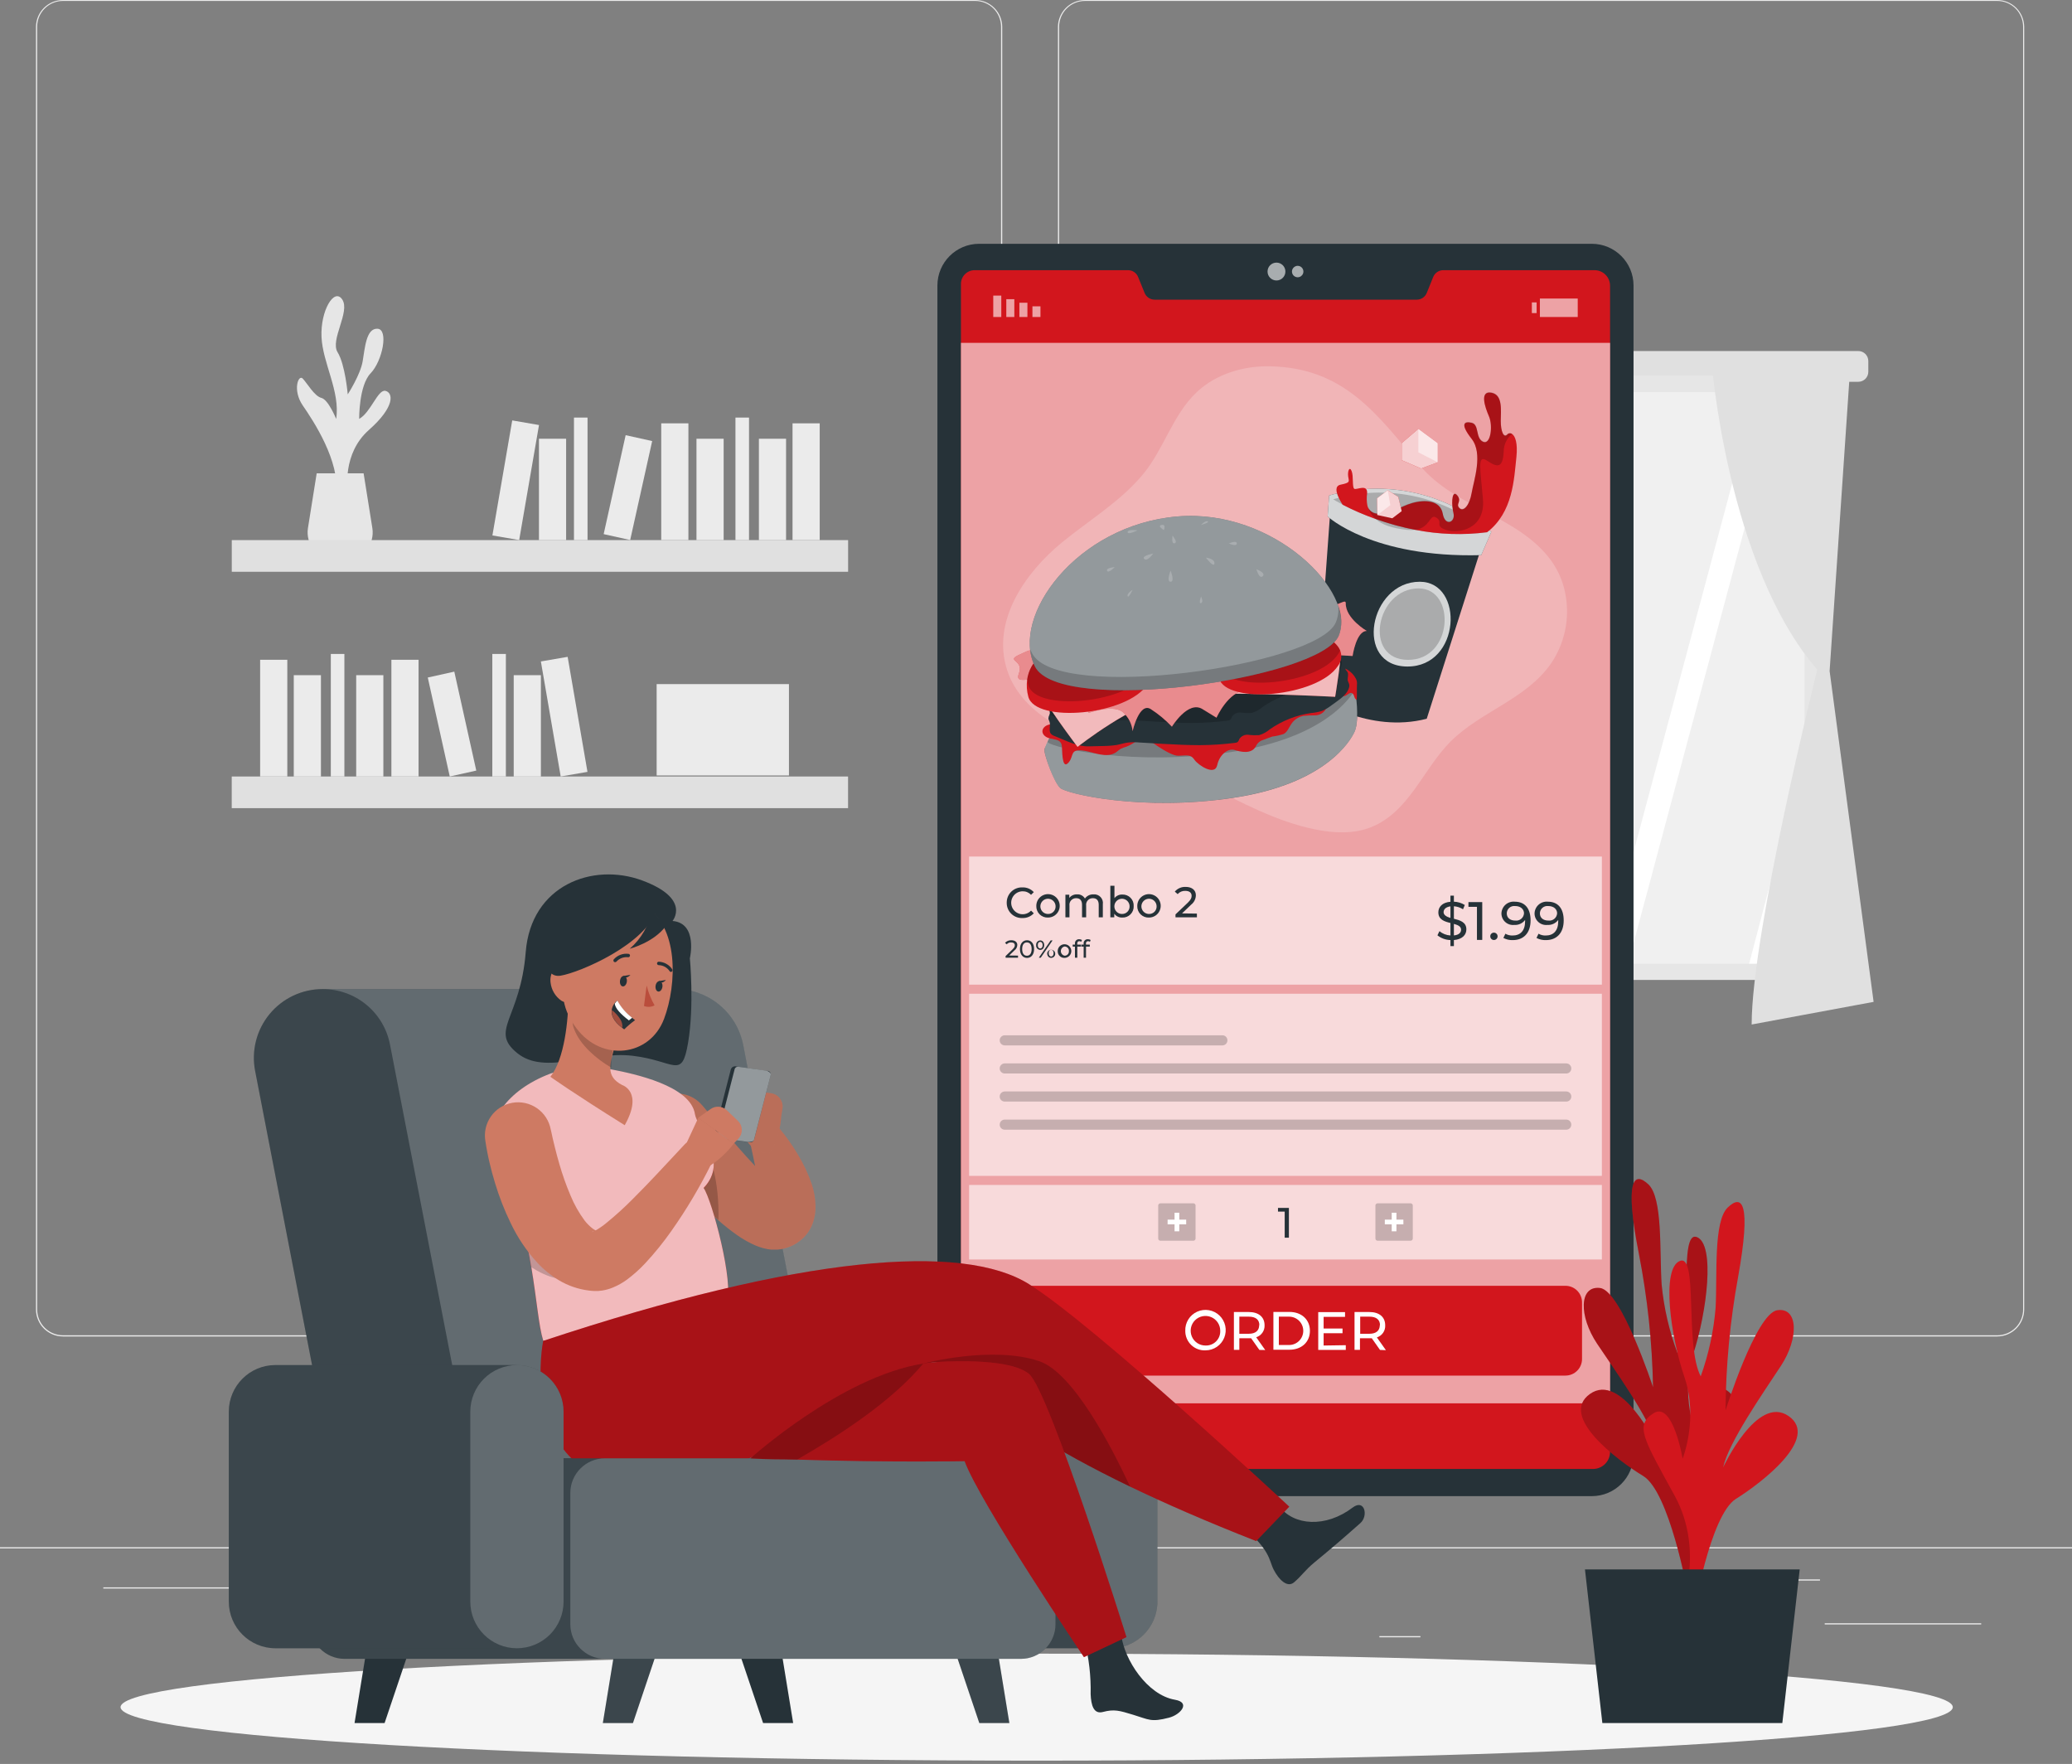 <svg width="430" height="366" viewBox="0 0 430 366" fill="none" xmlns="http://www.w3.org/2000/svg">
<rect x="0" y="0" width="430" height="366" fill="#808080" stroke="none"/>
<path d="M460.282 321.037H-30V321.282H460.282V321.037Z" fill="#EBEBEB"/>
<path d="M411.156 336.814H378.68V337.059H411.156V336.814Z" fill="#EBEBEB"/>
<path d="M294.782 339.481H286.261V339.726H294.782V339.481Z" fill="#EBEBEB"/>
<path d="M377.699 327.714H358.882V327.959H377.699V327.714Z" fill="#EBEBEB"/>
<path d="M63.791 329.362H21.44V329.607H63.791V329.362Z" fill="#EBEBEB"/>
<path d="M78.735 329.362H72.528V329.607H78.735V329.362Z" fill="#EBEBEB"/>
<path d="M190.774 333.5H98.915V333.745H190.774V333.5Z" fill="#EBEBEB"/>
<path d="M202.394 277.304H13.057C11.573 277.301 10.152 276.71 9.104 275.66C8.056 274.61 7.467 273.188 7.467 271.705V5.55C7.48 4.075 8.075 2.665 9.121 1.626C10.168 0.587 11.582 0.003 13.057 0H202.394C203.879 0 205.303 0.59 206.353 1.64C207.403 2.69 207.993 4.114 207.993 5.599V271.705C207.993 273.189 207.403 274.614 206.353 275.664C205.303 276.714 203.879 277.304 202.394 277.304ZM13.057 0.196C11.638 0.199 10.279 0.764 9.277 1.768C8.275 2.771 7.713 4.132 7.713 5.55V271.705C7.713 273.123 8.275 274.483 9.277 275.487C10.279 276.491 11.638 277.056 13.057 277.058H202.394C203.813 277.056 205.173 276.491 206.177 275.487C207.18 274.484 207.745 273.124 207.748 271.705V5.55C207.745 4.131 207.18 2.771 206.177 1.767C205.173 0.764 203.813 0.199 202.394 0.196H13.057Z" fill="#EBEBEB"/>
<path d="M414.5 277.304H225.153C223.668 277.301 222.246 276.71 221.196 275.661C220.147 274.611 219.556 273.189 219.554 271.705V5.55C219.569 4.074 220.165 2.664 221.214 1.625C222.262 0.586 223.677 0.002 225.153 0H414.5C415.973 0.005 417.384 0.591 418.429 1.629C419.473 2.668 420.066 4.077 420.079 5.55V271.705C420.079 273.186 419.492 274.607 418.446 275.657C417.4 276.706 415.981 277.298 414.5 277.304ZM225.153 0.196C223.733 0.199 222.373 0.764 221.37 1.767C220.366 2.771 219.801 4.131 219.799 5.55V271.705C219.801 273.124 220.366 274.484 221.37 275.487C222.373 276.491 223.733 277.056 225.153 277.058H414.5C415.919 277.056 417.279 276.491 418.282 275.487C419.286 274.484 419.851 273.124 419.853 271.705V5.55C419.851 4.131 419.286 2.771 418.282 1.767C417.279 0.764 415.919 0.199 414.5 0.196H225.153Z" fill="#EBEBEB"/>
<path d="M72.165 101.665C72.165 101.665 70.998 94.134 76.538 89.231C82.079 84.329 81.578 81.485 80 81.103C78.421 80.72 76.96 85.584 74.538 86.917C74.538 86.917 74.46 79.994 76.921 77.445C79.382 74.895 80.686 68.326 78.343 68.208C75.999 68.09 75.744 72.13 75.263 74.964C74.783 77.798 72.165 81.828 72.165 81.828C72.165 81.828 71.645 75.641 70.057 73.081C68.468 70.522 72.714 64.707 71.037 62.158C69.361 59.608 66.478 64.462 66.723 69.924C66.968 75.386 70.645 81.22 69.763 86.927C69.763 86.927 68.154 82.926 66.703 82.564C65.252 82.201 63.761 79.543 62.84 78.563C61.918 77.582 60.653 80.975 62.84 84.142C65.026 87.309 70.606 95.742 69.763 102.567L72.165 101.665Z" fill="#E6E6E6"/>
<path d="M75.46 98.213L77.274 109.568C77.406 110.393 77.357 111.236 77.132 112.04C76.906 112.844 76.509 113.59 75.967 114.226C75.426 114.861 74.753 115.372 73.995 115.722C73.237 116.073 72.412 116.255 71.577 116.256H69.615C68.78 116.255 67.955 116.073 67.197 115.722C66.438 115.372 65.765 114.861 65.222 114.226C64.68 113.59 64.282 112.845 64.055 112.041C63.828 111.237 63.778 110.393 63.909 109.568L65.723 98.213H75.46Z" fill="#E6E6E6"/>
<path d="M48.102 118.638L176.007 118.638V112.069L48.102 112.069V118.638Z" fill="#E0E0E0"/>
<path d="M164.475 112.059H170.114V87.839H164.475V112.059Z" fill="#EBEBEB"/>
<path d="M137.225 112.059H142.864V87.839H137.225V112.059Z" fill="#EBEBEB"/>
<path d="M102.189 111.1L107.745 112.058L111.859 88.19L106.303 87.232L102.189 111.1Z" fill="#EBEBEB"/>
<path d="M157.494 112.069H163.132V91.036H157.494V112.069Z" fill="#EBEBEB"/>
<path d="M144.54 112.069H150.179V91.036H144.54V112.069Z" fill="#EBEBEB"/>
<path d="M111.848 112.069H117.487V91.036H111.848V112.069Z" fill="#EBEBEB"/>
<path d="M125.278 110.826L130.782 112.049L135.345 91.517L129.841 90.294L125.278 110.826Z" fill="#EBEBEB"/>
<path d="M152.63 112.069H155.444V86.643H152.63V112.069Z" fill="#EBEBEB"/>
<path d="M119.114 112.069H121.929V86.643H119.114V112.069Z" fill="#EBEBEB"/>
<path d="M175.997 161.117H48.092V167.686H175.997V161.117Z" fill="#E0E0E0"/>
<path d="M59.624 136.897H53.985V161.117H59.624V136.897Z" fill="#EBEBEB"/>
<path d="M86.864 136.897H81.225V161.117H86.864V136.897Z" fill="#EBEBEB"/>
<path d="M117.804 136.288L112.247 137.245L116.361 161.113L121.918 160.156L117.804 136.288Z" fill="#EBEBEB"/>
<path d="M66.605 140.093H60.967V161.126H66.605V140.093Z" fill="#EBEBEB"/>
<path d="M79.558 140.093H73.92V161.126H79.558V140.093Z" fill="#EBEBEB"/>
<path d="M112.25 140.093H106.612V161.126H112.25V140.093Z" fill="#EBEBEB"/>
<path d="M94.279 139.359L88.775 140.582L93.338 161.114L98.842 159.891L94.279 139.359Z" fill="#EBEBEB"/>
<path d="M71.469 135.69H68.654V161.116H71.469V135.69Z" fill="#EBEBEB"/>
<path d="M104.985 135.69H102.17V161.116H104.985V135.69Z" fill="#EBEBEB"/>
<path d="M163.73 141.946H136.274V160.901H163.73V141.946Z" fill="#EBEBEB"/>
<path d="M385.651 72.836H229.428C228.28 72.836 227.349 73.767 227.349 74.915V77.141C227.349 78.289 228.28 79.22 229.428 79.22H385.651C386.799 79.22 387.73 78.289 387.73 77.141V74.915C387.73 73.767 386.799 72.836 385.651 72.836Z" fill="#E0E0E0"/>
<path d="M378.209 77.916H236.88V203.33H378.209V77.916Z" fill="#E6E6E6"/>
<path d="M374.492 81.357H240.42V199.957H374.492V81.357Z" fill="#F0F0F0"/>
<path d="M271.886 81.357L240.42 199.702V144.094L257.031 81.357H271.886Z" fill="white"/>
<path d="M283.025 81.357L251.285 199.957H246.215L277.956 81.357H283.025Z" fill="white"/>
<path d="M369.609 81.357L337.868 199.957H332.809L364.55 81.357H369.609Z" fill="white"/>
<path d="M374.493 156.194V175.148L368.07 199.957H363L374.493 156.194Z" fill="white"/>
<path d="M287.173 79.23H284.918V202.614H287.173V79.23Z" fill="#E6E6E6"/>
<path d="M330.946 79.23H328.69V202.614H330.946V79.23Z" fill="#E6E6E6"/>
<path d="M355.175 74.876C355.175 74.876 358.421 117.315 377.13 138.936C377.13 138.936 363.51 193.534 363.52 212.577L388.828 207.88L379.699 139.24L384.063 74.866L355.175 74.876Z" fill="#E0E0E0"/>
<path d="M259.914 74.876C259.914 74.876 256.658 117.315 237.959 138.936C237.959 138.936 251.579 193.534 251.569 212.577L226.261 207.88L235.38 139.24L231.016 74.866L259.914 74.876Z" fill="#E0E0E0"/>
<path d="M215.141 365.319C320.142 365.319 405.263 360.349 405.263 354.219C405.263 348.089 320.142 343.119 215.141 343.119C110.14 343.119 25.019 348.089 25.019 354.219C25.019 360.349 110.14 365.319 215.141 365.319Z" fill="#F5F5F5"/>
<path d="M330.348 50.587H203.198C198.416 50.587 194.539 54.464 194.539 59.246V301.778C194.539 306.56 198.416 310.437 203.198 310.437H330.348C335.129 310.437 339.006 306.56 339.006 301.778V59.246C339.006 54.464 335.129 50.587 330.348 50.587Z" fill="#263238"/>
<path d="M334.133 59.285V301.259C334.133 301.728 334.039 302.192 333.859 302.625C333.678 303.058 333.412 303.45 333.079 303.779C332.745 304.109 332.349 304.368 331.913 304.543C331.478 304.718 331.013 304.805 330.544 304.799H202.629C202.203 304.804 201.781 304.723 201.387 304.562C200.993 304.4 200.635 304.161 200.336 303.858C200.036 303.555 199.801 303.194 199.644 302.798C199.488 302.402 199.412 301.979 199.423 301.553V59.001C199.399 58.247 199.674 57.515 200.189 56.963C200.703 56.412 201.415 56.087 202.168 56.059H234.144C234.592 56.066 235.028 56.208 235.395 56.465C235.762 56.721 236.043 57.082 236.204 57.5L237.527 60.756C237.692 61.17 237.975 61.525 238.342 61.779C238.708 62.032 239.141 62.17 239.587 62.178H294.037C294.481 62.175 294.914 62.04 295.28 61.79C295.647 61.54 295.931 61.187 296.097 60.775L297.42 57.5C297.583 57.084 297.865 56.724 298.232 56.468C298.598 56.211 299.032 56.069 299.479 56.059H330.995C331.835 56.082 332.633 56.432 333.219 57.034C333.805 57.637 334.133 58.444 334.133 59.285Z" fill="#D2161D"/>
<path opacity="0.6" d="M334.142 71.14H199.423V291.179H334.142V71.14Z" fill="white"/>
<path opacity="0.6" d="M214.259 65.776H215.926V63.56H214.259V65.776Z" fill="white"/>
<path opacity="0.6" d="M211.552 65.776H213.219V62.815H211.552V65.776Z" fill="white"/>
<path opacity="0.6" d="M208.836 65.776H210.503V62.08H208.836V65.776Z" fill="white"/>
<path opacity="0.6" d="M206.13 65.776H207.797V61.334H206.13V65.776Z" fill="white"/>
<path opacity="0.6" d="M318.895 62.746H317.904V64.962H318.895V62.746Z" fill="white"/>
<path opacity="0.6" d="M319.571 65.776H327.426V61.942H319.571V65.776Z" fill="white"/>
<path opacity="0.6" d="M332.436 177.727H201.119V204.31H332.436V177.727Z" fill="white"/>
<path opacity="0.6" d="M264.905 58.197C265.928 58.197 266.758 57.367 266.758 56.343C266.758 55.32 265.928 54.49 264.905 54.49C263.881 54.49 263.051 55.32 263.051 56.343C263.051 57.367 263.881 58.197 264.905 58.197Z" fill="white"/>
<path opacity="0.6" d="M270.494 56.343C270.494 56.578 270.424 56.808 270.293 57.003C270.162 57.199 269.977 57.351 269.759 57.44C269.542 57.53 269.303 57.553 269.072 57.506C268.842 57.46 268.631 57.346 268.465 57.179C268.299 57.012 268.187 56.799 268.143 56.569C268.098 56.338 268.123 56.099 268.214 55.882C268.305 55.666 268.459 55.481 268.655 55.352C268.852 55.223 269.082 55.155 269.317 55.157C269.63 55.159 269.93 55.285 270.15 55.508C270.37 55.73 270.494 56.03 270.494 56.343Z" fill="white"/>
<path opacity="0.6" d="M332.436 245.867H201.119V261.33H332.436V245.867Z" fill="white"/>
<path d="M267.484 250.632V256.81H266.611V251.397H265.219V250.632H267.484Z" fill="#263238"/>
<path d="M301.725 195.054V196.309H301.009V195.054C300.027 195.032 299.079 194.687 298.312 194.073L298.724 193.21C299.371 193.744 300.172 194.057 301.009 194.103V191.514C299.793 191.21 298.499 190.828 298.499 189.308C298.499 188.21 299.283 187.249 301.009 187.111V185.837H301.725V187.092C302.527 187.118 303.308 187.354 303.99 187.778L303.617 188.67C303.051 188.302 302.399 188.085 301.725 188.043V190.632C302.97 190.945 304.314 191.318 304.314 192.838C304.314 193.956 303.49 194.907 301.725 195.054ZM301.009 190.465V188.062C300.028 188.19 299.587 188.69 299.587 189.278C299.587 189.867 300.215 190.229 301.009 190.465ZM303.215 192.916C303.215 192.2 302.549 191.936 301.725 191.7V194.093C302.764 193.995 303.215 193.514 303.215 192.916Z" fill="#263238"/>
<path d="M307.608 187.18V195.024H306.51V188.16H304.745V187.18H307.608Z" fill="#263238"/>
<path d="M309.275 194.279C309.273 194.179 309.29 194.079 309.327 193.986C309.364 193.892 309.419 193.807 309.49 193.736C309.56 193.665 309.645 193.608 309.737 193.57C309.83 193.532 309.93 193.513 310.03 193.514C310.233 193.514 310.428 193.595 310.571 193.738C310.715 193.882 310.795 194.076 310.795 194.279C310.795 194.482 310.715 194.677 310.571 194.82C310.428 194.963 310.233 195.044 310.03 195.044C309.93 195.044 309.831 195.024 309.739 194.986C309.647 194.947 309.563 194.891 309.493 194.819C309.423 194.748 309.367 194.664 309.33 194.571C309.293 194.478 309.274 194.379 309.275 194.279Z" fill="#263238"/>
<path d="M317.639 190.985C317.639 193.642 316.139 195.064 313.953 195.064C313.27 195.091 312.593 194.935 311.991 194.613L312.413 193.74C312.868 194.004 313.388 194.133 313.913 194.113C315.502 194.113 316.502 193.132 316.502 191.171V190.886C316.242 191.232 315.899 191.508 315.505 191.688C315.111 191.867 314.679 191.946 314.247 191.916C313.914 191.952 313.577 191.917 313.258 191.815C312.939 191.713 312.645 191.545 312.395 191.322C312.145 191.1 311.944 190.828 311.805 190.523C311.666 190.218 311.593 189.888 311.589 189.553C311.596 189.206 311.674 188.865 311.819 188.549C311.963 188.234 312.172 187.952 312.43 187.721C312.689 187.49 312.992 187.315 313.322 187.207C313.651 187.098 313.999 187.059 314.345 187.092C316.463 187.092 317.639 188.494 317.639 190.985ZM316.276 189.504C316.276 188.7 315.629 187.994 314.413 187.994C314.199 187.969 313.981 187.99 313.775 188.055C313.568 188.12 313.378 188.227 313.216 188.371C313.054 188.514 312.924 188.69 312.835 188.887C312.746 189.084 312.699 189.297 312.697 189.514C312.697 190.426 313.384 191.014 314.472 191.014C314.691 191.04 314.913 191.021 315.124 190.958C315.335 190.895 315.531 190.789 315.7 190.648C315.869 190.506 316.007 190.332 316.106 190.135C316.205 189.939 316.263 189.724 316.276 189.504Z" fill="#263238"/>
<path d="M324.513 190.984C324.513 193.642 323.013 195.064 320.826 195.064C320.144 195.091 319.467 194.935 318.865 194.613L319.287 193.74C319.741 194.005 320.262 194.134 320.787 194.112C322.376 194.112 323.376 193.132 323.376 191.171V190.886C323.115 191.232 322.773 191.508 322.379 191.688C321.985 191.867 321.552 191.946 321.12 191.916C320.788 191.952 320.451 191.917 320.132 191.815C319.813 191.713 319.519 191.545 319.269 191.322C319.019 191.1 318.818 190.828 318.679 190.523C318.54 190.218 318.467 189.888 318.463 189.553C318.468 189.207 318.545 188.865 318.689 188.55C318.832 188.235 319.04 187.953 319.298 187.722C319.555 187.49 319.858 187.315 320.187 187.207C320.516 187.098 320.864 187.059 321.209 187.092C323.337 187.092 324.513 188.494 324.513 190.984ZM323.15 189.504C323.15 188.7 322.503 187.994 321.287 187.994C321.072 187.969 320.855 187.99 320.648 188.055C320.442 188.12 320.252 188.227 320.09 188.371C319.928 188.514 319.798 188.69 319.709 188.887C319.619 189.084 319.573 189.297 319.571 189.514C319.571 190.426 320.248 191.014 321.346 191.014C321.565 191.04 321.787 191.02 321.998 190.958C322.209 190.895 322.405 190.789 322.574 190.648C322.743 190.506 322.881 190.332 322.98 190.135C323.079 189.939 323.137 189.724 323.15 189.504Z" fill="#263238"/>
<path d="M211.268 198.28V198.721H208.689V198.378L210.15 196.966C210.532 196.593 210.601 196.368 210.601 196.142C210.601 195.77 210.346 195.544 209.836 195.544C209.664 195.535 209.493 195.565 209.334 195.633C209.176 195.701 209.036 195.805 208.924 195.936L208.571 195.632C208.737 195.451 208.94 195.308 209.168 195.215C209.395 195.122 209.64 195.08 209.885 195.093C210.63 195.093 211.121 195.475 211.121 196.074C211.112 196.294 211.054 196.51 210.95 196.706C210.847 196.901 210.701 197.07 210.523 197.201L209.424 198.26L211.268 198.28Z" fill="#263238"/>
<path d="M211.67 196.927C211.67 195.76 212.297 195.093 213.141 195.093C213.984 195.093 214.602 195.76 214.602 196.927C214.602 198.094 213.974 198.76 213.141 198.76C212.307 198.76 211.67 198.074 211.67 196.927ZM214.092 196.927C214.092 196.005 213.7 195.544 213.111 195.544C212.523 195.544 212.131 196.005 212.131 196.927C212.131 197.848 212.523 198.309 213.111 198.309C213.7 198.309 214.092 197.848 214.092 196.927Z" fill="#263238"/>
<path d="M215.033 196.113C215.018 195.992 215.028 195.869 215.064 195.753C215.099 195.636 215.158 195.528 215.238 195.436C215.317 195.343 215.415 195.269 215.525 195.216C215.635 195.164 215.755 195.135 215.877 195.132C216.367 195.132 216.7 195.524 216.7 196.113C216.7 196.701 216.367 197.093 215.877 197.093C215.755 197.09 215.635 197.062 215.525 197.009C215.415 196.957 215.317 196.882 215.238 196.79C215.158 196.698 215.099 196.59 215.064 196.473C215.028 196.356 215.018 196.234 215.033 196.113ZM216.377 196.113C216.377 195.681 216.19 195.426 215.877 195.426C215.563 195.426 215.367 195.681 215.367 196.113C215.367 196.544 215.563 196.799 215.877 196.799C216.19 196.799 216.377 196.515 216.377 196.113ZM218.044 195.132H218.436L215.984 198.721H215.582L218.044 195.132ZM217.318 197.77C217.344 197.611 217.416 197.463 217.523 197.343C217.631 197.223 217.771 197.137 217.927 197.094C218.083 197.051 218.247 197.054 218.401 197.102C218.555 197.15 218.692 197.241 218.796 197.365C218.899 197.488 218.966 197.639 218.986 197.799C219.007 197.959 218.981 198.121 218.913 198.267C218.844 198.413 218.735 198.536 218.598 198.622C218.461 198.707 218.303 198.752 218.142 198.751C217.651 198.751 217.318 198.358 217.318 197.77ZM218.652 197.77C218.652 197.348 218.455 197.084 218.142 197.084C217.828 197.084 217.642 197.339 217.642 197.77C217.642 198.201 217.838 198.466 218.142 198.466C218.446 198.466 218.652 198.201 218.652 197.77Z" fill="#263238"/>
<path d="M219.505 197.368C219.499 197.088 219.577 196.812 219.728 196.576C219.88 196.34 220.098 196.154 220.356 196.043C220.613 195.931 220.898 195.899 221.174 195.95C221.449 196.001 221.704 196.133 221.904 196.33C222.105 196.526 222.242 196.777 222.299 197.052C222.356 197.327 222.33 197.612 222.224 197.872C222.118 198.132 221.937 198.354 221.704 198.51C221.471 198.667 221.197 198.751 220.917 198.751C220.732 198.759 220.547 198.729 220.374 198.662C220.201 198.596 220.043 198.495 219.911 198.366C219.778 198.236 219.674 198.081 219.604 197.909C219.534 197.737 219.5 197.553 219.505 197.368ZM221.829 197.368C221.841 197.242 221.827 197.115 221.786 196.995C221.746 196.875 221.68 196.764 221.594 196.672C221.508 196.579 221.403 196.506 221.286 196.457C221.169 196.408 221.043 196.384 220.917 196.387C220.7 196.437 220.507 196.558 220.368 196.732C220.229 196.906 220.154 197.121 220.154 197.343C220.154 197.566 220.229 197.781 220.368 197.955C220.507 198.129 220.7 198.25 220.917 198.3C221.039 198.304 221.161 198.282 221.275 198.237C221.389 198.191 221.492 198.123 221.578 198.035C221.664 197.947 221.73 197.843 221.774 197.728C221.817 197.613 221.835 197.49 221.829 197.368Z" fill="#263238"/>
<path d="M223.564 195.77V196.005H224.349V196.407H223.574V198.721H223.084V196.407H222.613V196.005H223.084V195.76C223.075 195.641 223.091 195.522 223.133 195.411C223.175 195.299 223.241 195.198 223.326 195.115C223.411 195.032 223.513 194.968 223.626 194.929C223.738 194.89 223.858 194.875 223.976 194.887C224.174 194.878 224.37 194.933 224.535 195.044L224.388 195.417C224.277 195.336 224.143 195.291 224.005 195.289C223.711 195.289 223.564 195.456 223.564 195.77Z" fill="#263238"/>
<path d="M225.368 195.77V196.005H226.163V196.407H225.378V198.721H224.888V196.407H224.427V196.005H224.888V195.76C224.878 195.64 224.896 195.52 224.938 195.408C224.98 195.296 225.047 195.194 225.133 195.111C225.22 195.028 225.323 194.964 225.437 194.926C225.55 194.887 225.671 194.874 225.79 194.887C225.985 194.879 226.178 194.934 226.339 195.044L226.192 195.417C226.082 195.333 225.948 195.288 225.81 195.289C225.525 195.289 225.368 195.456 225.368 195.77Z" fill="#263238"/>
<path d="M208.924 187.288C208.92 186.862 209.002 186.44 209.167 186.047C209.331 185.654 209.574 185.299 209.881 185.003C210.188 184.707 210.552 184.477 210.95 184.327C211.349 184.177 211.774 184.11 212.199 184.13C212.638 184.114 213.074 184.194 213.479 184.363C213.883 184.532 214.247 184.788 214.543 185.111L213.974 185.67C213.753 185.432 213.484 185.243 213.185 185.117C212.886 184.99 212.563 184.928 212.239 184.934C211.843 184.934 211.454 185.031 211.106 185.219C210.757 185.406 210.461 185.677 210.244 186.007C210.026 186.337 209.895 186.717 209.86 187.11C209.826 187.504 209.89 187.901 210.047 188.264C210.204 188.626 210.449 188.945 210.76 189.189C211.07 189.434 211.437 189.597 211.827 189.665C212.216 189.732 212.617 189.702 212.991 189.576C213.366 189.451 213.704 189.234 213.974 188.945L214.543 189.504C214.243 189.826 213.878 190.08 213.472 190.249C213.067 190.418 212.629 190.499 212.19 190.484C211.762 190.503 211.334 190.434 210.934 190.281C210.534 190.128 210.169 189.894 209.863 189.595C209.557 189.295 209.316 188.936 209.154 188.539C208.993 188.142 208.914 187.716 208.924 187.288Z" fill="#263238"/>
<path d="M215.063 187.994C215.055 187.511 215.191 187.037 215.453 186.632C215.716 186.227 216.093 185.909 216.536 185.719C216.98 185.529 217.47 185.475 217.944 185.565C218.419 185.654 218.856 185.883 219.2 186.221C219.544 186.56 219.779 186.993 219.876 187.466C219.973 187.938 219.927 188.429 219.745 188.876C219.562 189.323 219.25 189.705 218.849 189.974C218.449 190.243 217.977 190.386 217.494 190.386C217.174 190.401 216.855 190.35 216.556 190.236C216.256 190.121 215.984 189.946 215.756 189.722C215.527 189.497 215.348 189.227 215.229 188.93C215.109 188.633 215.053 188.314 215.063 187.994ZM219.063 187.994C219.05 187.684 218.946 187.386 218.764 187.135C218.582 186.885 218.33 186.693 218.04 186.584C217.75 186.476 217.435 186.454 217.133 186.524C216.831 186.593 216.556 186.749 216.343 186.974C216.129 187.198 215.986 187.48 215.932 187.785C215.878 188.09 215.914 188.404 216.037 188.688C216.159 188.972 216.363 189.214 216.622 189.384C216.881 189.553 217.185 189.643 217.494 189.641C217.708 189.646 217.921 189.606 218.119 189.523C218.316 189.441 218.495 189.319 218.642 189.164C218.79 189.009 218.904 188.825 218.976 188.623C219.049 188.422 219.078 188.207 219.063 187.994Z" fill="#263238"/>
<path d="M228.869 187.641V190.337H228.016V187.739C228.016 186.817 227.575 186.366 226.81 186.366C226.61 186.358 226.41 186.394 226.226 186.472C226.042 186.55 225.877 186.668 225.743 186.817C225.609 186.965 225.51 187.142 225.452 187.333C225.394 187.525 225.379 187.727 225.408 187.925V190.337H224.555V187.739C224.555 186.817 224.113 186.366 223.348 186.366C223.148 186.358 222.949 186.394 222.765 186.472C222.58 186.55 222.415 186.668 222.281 186.817C222.148 186.965 222.048 187.142 221.99 187.333C221.932 187.525 221.917 187.727 221.946 187.925V190.337H221.103V185.65H221.907V186.307C222.1 186.066 222.347 185.874 222.628 185.746C222.909 185.618 223.216 185.558 223.525 185.572C223.85 185.55 224.174 185.619 224.462 185.771C224.75 185.923 224.989 186.153 225.153 186.435C225.357 186.154 225.628 185.927 225.941 185.777C226.254 185.626 226.6 185.556 226.947 185.572C227.218 185.549 227.491 185.588 227.745 185.687C227.998 185.785 228.226 185.939 228.411 186.139C228.597 186.338 228.734 186.577 228.813 186.837C228.892 187.097 228.912 187.372 228.869 187.641Z" fill="#263238"/>
<path d="M235.272 187.994C235.289 188.31 235.239 188.626 235.127 188.922C235.014 189.218 234.841 189.487 234.619 189.712C234.396 189.937 234.129 190.113 233.835 190.23C233.541 190.346 233.225 190.399 232.909 190.386C232.587 190.401 232.267 190.336 231.976 190.198C231.685 190.059 231.433 189.851 231.242 189.592V190.337H230.428V183.787H231.281V186.356C231.474 186.112 231.722 185.917 232.005 185.787C232.288 185.657 232.598 185.597 232.909 185.611C233.225 185.597 233.54 185.649 233.834 185.764C234.129 185.879 234.396 186.054 234.618 186.279C234.841 186.503 235.014 186.772 235.127 187.067C235.239 187.363 235.289 187.678 235.272 187.994ZM234.419 187.994C234.406 187.685 234.302 187.387 234.12 187.136C233.939 186.886 233.688 186.694 233.398 186.585C233.109 186.476 232.794 186.454 232.492 186.523C232.191 186.591 231.916 186.747 231.702 186.97C231.488 187.193 231.344 187.475 231.289 187.779C231.233 188.083 231.268 188.397 231.389 188.681C231.511 188.966 231.713 189.208 231.971 189.379C232.229 189.55 232.531 189.641 232.84 189.641C233.055 189.647 233.269 189.608 233.468 189.527C233.667 189.445 233.846 189.323 233.995 189.167C234.144 189.012 234.258 188.828 234.331 188.626C234.404 188.423 234.434 188.208 234.419 187.994Z" fill="#263238"/>
<path d="M236.017 187.994C236.01 187.512 236.145 187.038 236.407 186.633C236.669 186.228 237.046 185.911 237.489 185.72C237.932 185.53 238.421 185.476 238.895 185.564C239.369 185.653 239.806 185.88 240.151 186.218C240.495 186.555 240.732 186.987 240.83 187.46C240.928 187.932 240.883 188.422 240.702 188.869C240.521 189.316 240.211 189.699 239.811 189.969C239.412 190.239 238.941 190.384 238.459 190.386C238.138 190.403 237.817 190.352 237.517 190.239C237.217 190.125 236.943 189.95 236.714 189.725C236.484 189.5 236.304 189.231 236.184 188.933C236.064 188.634 236.007 188.315 236.017 187.994ZM240.028 187.994C240.014 187.684 239.91 187.386 239.728 187.135C239.546 186.885 239.295 186.693 239.005 186.584C238.715 186.476 238.399 186.454 238.098 186.524C237.796 186.593 237.521 186.749 237.307 186.974C237.094 187.198 236.951 187.48 236.897 187.785C236.842 188.09 236.878 188.404 237.001 188.688C237.124 188.972 237.328 189.214 237.587 189.384C237.846 189.553 238.149 189.643 238.459 189.641C238.673 189.646 238.886 189.606 239.083 189.523C239.281 189.441 239.459 189.319 239.607 189.164C239.755 189.009 239.868 188.825 239.941 188.623C240.013 188.422 240.043 188.207 240.028 187.994Z" fill="#263238"/>
<path d="M248.392 189.563V190.337H243.95V189.729L246.519 187.288C247.176 186.65 247.294 186.258 247.294 185.876C247.294 185.238 246.843 184.846 245.98 184.846C245.683 184.832 245.386 184.885 245.112 185.002C244.839 185.12 244.596 185.298 244.401 185.523L243.803 185.003C244.08 184.68 244.427 184.423 244.818 184.253C245.209 184.084 245.633 184.005 246.058 184.023C247.353 184.023 248.176 184.689 248.176 185.748C248.172 186.128 248.081 186.502 247.911 186.842C247.742 187.181 247.497 187.478 247.196 187.709L245.303 189.523L248.392 189.563Z" fill="#263238"/>
<path opacity="0.6" d="M332.436 206.193H201.119V243.984H332.436V206.193Z" fill="white"/>
<path opacity="0.2" d="M253.677 216.911H208.512C208.234 216.911 207.967 216.8 207.771 216.603C207.574 216.407 207.463 216.14 207.463 215.861C207.463 215.583 207.574 215.316 207.771 215.12C207.967 214.923 208.234 214.812 208.512 214.812H253.677C253.815 214.811 253.952 214.837 254.08 214.889C254.208 214.942 254.324 215.019 254.422 215.117C254.52 215.214 254.597 215.33 254.649 215.458C254.702 215.586 254.728 215.723 254.726 215.861C254.728 216 254.702 216.137 254.649 216.264C254.597 216.392 254.52 216.509 254.422 216.606C254.324 216.704 254.208 216.781 254.08 216.833C253.952 216.886 253.815 216.912 253.677 216.911Z" fill="black"/>
<path opacity="0.2" d="M325.043 222.745H208.512C208.234 222.745 207.967 222.634 207.771 222.438C207.574 222.241 207.463 221.974 207.463 221.696C207.463 221.417 207.574 221.151 207.771 220.954C207.967 220.757 208.234 220.647 208.512 220.647H325.043C325.321 220.647 325.588 220.757 325.785 220.954C325.981 221.151 326.092 221.417 326.092 221.696C326.092 221.974 325.981 222.241 325.785 222.438C325.588 222.634 325.321 222.745 325.043 222.745Z" fill="black"/>
<path opacity="0.2" d="M325.043 228.57H208.513C208.374 228.571 208.237 228.545 208.109 228.492C207.982 228.44 207.865 228.363 207.768 228.265C207.67 228.167 207.593 228.051 207.541 227.923C207.488 227.796 207.462 227.658 207.463 227.52C207.463 227.242 207.574 226.975 207.771 226.778C207.967 226.582 208.234 226.471 208.513 226.471H325.043C325.321 226.471 325.588 226.582 325.785 226.778C325.981 226.975 326.092 227.242 326.092 227.52C326.093 227.658 326.067 227.796 326.015 227.923C325.962 228.051 325.885 228.167 325.788 228.265C325.69 228.363 325.574 228.44 325.446 228.492C325.318 228.545 325.181 228.571 325.043 228.57Z" fill="black"/>
<path opacity="0.2" d="M325.043 234.404H208.512C208.234 234.404 207.967 234.293 207.771 234.097C207.574 233.9 207.463 233.633 207.463 233.355C207.463 233.076 207.574 232.81 207.771 232.613C207.967 232.416 208.234 232.305 208.512 232.305H325.043C325.321 232.305 325.588 232.416 325.785 232.613C325.981 232.81 326.092 233.076 326.092 233.355C326.092 233.633 325.981 233.9 325.785 234.097C325.588 234.293 325.321 234.404 325.043 234.404Z" fill="black"/>
<path opacity="0.2" d="M292.743 249.681H285.889C285.64 249.681 285.438 249.883 285.438 250.132V256.986C285.438 257.235 285.64 257.437 285.889 257.437H292.743C292.992 257.437 293.194 257.235 293.194 256.986V250.132C293.194 249.883 292.992 249.681 292.743 249.681Z" fill="black"/>
<path d="M289.801 251.632H288.821V255.486H289.801V251.632Z" fill="white"/>
<path d="M291.243 253.064H287.389V254.045H291.243V253.064Z" fill="white"/>
<path opacity="0.2" d="M247.666 249.681H240.812C240.563 249.681 240.361 249.883 240.361 250.132V256.986C240.361 257.235 240.563 257.437 240.812 257.437H247.666C247.916 257.437 248.117 257.235 248.117 256.986V250.132C248.117 249.883 247.916 249.681 247.666 249.681Z" fill="black"/>
<path d="M244.734 251.632H243.754V255.486H244.734V251.632Z" fill="white"/>
<path d="M246.166 253.064H242.312V254.045H246.166V253.064Z" fill="white"/>
<path d="M324.876 266.792H208.669C206.768 266.792 205.228 268.333 205.228 270.234V281.981C205.228 283.882 206.768 285.423 208.669 285.423H324.876C326.777 285.423 328.318 283.882 328.318 281.981V270.234C328.318 268.333 326.777 266.792 324.876 266.792Z" fill="#D2161D"/>
<path d="M245.98 276.156C245.947 275.32 246.164 274.494 246.604 273.782C247.044 273.071 247.687 272.507 248.45 272.163C249.212 271.82 250.06 271.712 250.885 271.854C251.709 271.995 252.473 272.38 253.077 272.959C253.681 273.538 254.098 274.284 254.275 275.102C254.452 275.919 254.381 276.771 254.07 277.548C253.759 278.325 253.224 278.991 252.532 279.461C251.84 279.931 251.023 280.184 250.186 280.186C249.642 280.213 249.098 280.128 248.587 279.938C248.076 279.747 247.61 279.454 247.216 279.077C246.822 278.699 246.509 278.246 246.297 277.744C246.084 277.242 245.977 276.702 245.98 276.156ZM253.236 276.156C253.244 275.547 253.07 274.949 252.737 274.439C252.403 273.928 251.926 273.529 251.364 273.291C250.803 273.053 250.184 272.988 249.585 273.104C248.987 273.219 248.436 273.51 248.004 273.94C247.572 274.37 247.277 274.918 247.157 275.516C247.038 276.114 247.099 276.733 247.333 277.296C247.568 277.859 247.964 278.339 248.472 278.676C248.98 279.012 249.577 279.19 250.186 279.186C250.589 279.201 250.991 279.133 251.366 278.987C251.742 278.84 252.083 278.617 252.369 278.333C252.655 278.049 252.88 277.709 253.029 277.335C253.178 276.96 253.248 276.559 253.236 276.156Z" fill="white"/>
<path d="M261.355 280.098L259.649 277.676H259.159H257.197V280.079H256.07V272.234H259.149C261.198 272.234 262.434 273.264 262.434 274.98C262.461 275.528 262.305 276.071 261.991 276.521C261.677 276.972 261.222 277.306 260.698 277.47L262.571 280.118L261.355 280.098ZM261.355 274.96C261.355 273.832 260.6 273.195 259.159 273.195H257.197V276.745H259.159C260.561 276.745 261.316 276.088 261.316 274.96H261.355Z" fill="white"/>
<path d="M264.267 272.214H267.591C270.121 272.214 271.847 273.813 271.847 276.137C271.847 278.461 270.121 280.059 267.591 280.059H264.267V272.214ZM267.523 279.078C268.303 279.078 269.051 278.768 269.603 278.217C270.155 277.665 270.465 276.917 270.465 276.137C270.465 275.356 270.155 274.608 269.603 274.057C269.051 273.505 268.303 273.195 267.523 273.195H265.395V279.078H267.523Z" fill="white"/>
<path d="M279.29 279.118V280.098H273.573V272.254H279.133V273.234H274.691V275.656H278.613V276.637H274.691V279.186L279.29 279.118Z" fill="white"/>
<path d="M286.389 280.098L284.683 277.676H284.192H282.231V280.079H281.104V272.234H284.183C286.232 272.234 287.468 273.264 287.468 274.98C287.502 275.532 287.351 276.08 287.038 276.537C286.726 276.993 286.269 277.332 285.742 277.5L287.615 280.147L286.389 280.098ZM286.389 274.96C286.389 273.832 285.634 273.195 284.192 273.195H282.28V276.745H284.192C285.595 276.745 286.35 276.088 286.35 274.96H286.389Z" fill="white"/>
<path opacity="0.2" d="M324.964 123.816C325.749 128.67 324.639 133.64 321.866 137.701C316.669 145.114 307.344 147.595 301.078 153.821C295.4 159.469 292.459 168.471 284.555 171.628C280.947 173.07 276.887 172.883 273.083 172.128C264.817 170.491 257.394 166.343 249.922 162.685C239.94 157.783 228.349 155.674 218.808 150.183C214.416 147.663 210.542 143.859 209.003 139.034C205.688 128.778 212.847 118.737 220.377 112.559C226.016 107.931 232.536 104.057 237.233 98.38C241.558 93.144 243.342 86.133 248.323 81.397C252.354 77.563 258.129 75.866 263.679 76.004C279.015 76.366 285.81 85.947 294.684 96.595C302.049 105.42 315.1 107.009 321.895 116.295C323.501 118.522 324.554 121.101 324.964 123.816Z" fill="white"/>
<path d="M276.201 104.244L273.259 144.898C273.259 144.898 284.045 152.262 296.087 149.134L307.785 112.461C307.785 112.461 300.146 100.714 276.201 104.244Z" fill="#263238"/>
<path d="M275.838 102.812L275.524 107.156C275.524 107.156 284.741 115.814 307.393 115.187L309.491 110.363C304.969 106.376 299.514 103.594 293.632 102.274C287.75 100.955 281.63 101.14 275.838 102.812Z" fill="#263238"/>
<path opacity="0.8" d="M275.838 102.812L275.524 107.156C275.524 107.156 284.741 115.814 307.393 115.187L309.491 110.363C304.969 106.376 299.514 103.594 293.632 102.274C287.75 100.955 281.63 101.14 275.838 102.812Z" fill="white"/>
<path opacity="0.2" d="M308.628 110.431C294.9 112.265 283.133 107.087 278.633 104.705C277.358 104.038 276.672 103.597 276.672 103.597C277.064 103.479 277.456 103.381 277.848 103.283C279.778 102.791 281.746 102.463 283.732 102.302C289.873 101.844 296.025 103.039 301.548 105.764C304.112 106.986 306.494 108.557 308.628 110.431Z" fill="black"/>
<path d="M314.698 94.84C314.198 99.41 314.011 106.283 308.628 110.431C303.666 111.069 298.633 110.904 293.724 109.941C290.909 109.402 288.142 108.642 285.448 107.666C283.11 106.846 280.833 105.863 278.633 104.724C278.336 104.269 278.07 103.794 277.838 103.302C277.309 102.194 276.946 100.822 278.211 100.567C280.368 100.135 279.917 99.89 279.78 98.831C279.643 97.772 280.054 96.674 280.496 97.723C280.937 98.772 280.574 101.135 281.055 101.42C281.535 101.704 283.888 100.312 283.712 102.4C283.597 103.225 283.617 104.063 283.771 104.881C283.771 104.979 283.83 105.067 283.869 105.166C283.864 105.176 283.861 105.188 283.861 105.2C283.861 105.212 283.864 105.223 283.869 105.234C284.053 105.667 284.369 106.031 284.772 106.274C285.176 106.517 285.645 106.627 286.114 106.587C288.703 106.734 290.458 105.126 293.096 104.381C295.734 103.636 298.911 103.812 299.411 106.597C299.911 109.382 302.127 108.372 301.627 106.44L301.509 105.862C301.186 103.959 301.421 101.586 302.441 102.832C303.461 104.077 302.009 104.567 302.872 105.43C303.735 106.293 304.98 104.842 305.412 102.292C305.843 99.743 307.824 94.164 305.412 91.085C303 88.006 303.794 87.368 305.412 87.741C307.03 88.114 306.157 90.888 307.755 91.663C309.354 92.438 309.864 88.378 309.001 86.397C308.138 84.417 307.04 81.073 309.491 81.495C311.942 81.916 311.452 85.211 311.452 87.378C311.452 89.545 312.07 90.967 312.805 90.163C312.931 90.016 313.109 89.924 313.302 89.907C313.495 89.891 313.686 89.951 313.835 90.075C314.443 90.496 315.002 91.928 314.698 94.84Z" fill="#D2161D"/>
<path d="M290.89 91.957L294.351 88.986L298.371 91.957V95.919L294.91 97.213L290.89 95.478V91.957Z" fill="#D2161D"/>
<path opacity="0.8" d="M290.89 91.957L294.351 88.986L298.371 91.957V95.919L294.91 97.213L290.89 95.478V91.957Z" fill="white"/>
<path opacity="0.5" d="M294.351 88.986V93.86L298.371 95.919V91.957L294.351 88.986Z" fill="white"/>
<path opacity="0.2" d="M313.796 90.045C313.245 90.492 312.803 91.058 312.503 91.7C312.202 92.341 312.051 93.043 312.06 93.752C311.864 97.164 310.766 97.037 308.628 95.595C306.49 94.154 307.236 97.311 307.755 103.577C308.275 109.843 302.598 110.814 300.087 109.951C297.577 109.088 299.626 108.352 298.048 107.382C296.675 106.528 296.881 109.46 293.723 109.941C293.153 110.001 292.578 110.001 292.007 109.941C288.929 109.617 286.801 108.901 285.447 107.656C284.703 106.978 284.158 106.11 283.869 105.146C284.053 105.579 284.369 105.943 284.772 106.186C285.176 106.429 285.645 106.539 286.114 106.499C288.703 106.646 290.458 105.038 293.096 104.293C295.734 103.548 298.911 103.724 299.411 106.509C299.911 109.294 302.127 108.284 301.627 106.352L301.509 105.773C301.186 103.871 301.421 101.498 302.441 102.744C303.46 103.989 302.009 104.479 302.872 105.342C303.735 106.205 304.98 104.754 305.412 102.204C305.843 99.655 307.824 94.075 305.412 90.996C303 87.917 303.794 87.28 305.412 87.653C307.03 88.025 306.157 90.8 307.755 91.575C309.354 92.35 309.864 88.29 309.001 86.309C308.138 84.329 307.04 80.985 309.491 81.406C311.942 81.828 311.452 85.123 311.452 87.29C311.452 89.457 312.07 90.879 312.805 90.075C312.937 89.947 313.112 89.874 313.295 89.868C313.478 89.863 313.657 89.926 313.796 90.045Z" fill="black"/>
<path d="M288.938 107.538L285.84 106.862L285.801 103.381L287.997 101.724L290.174 103.097L290.89 106.058L288.938 107.538Z" fill="#D2161D"/>
<path opacity="0.8" d="M288.938 107.538L285.84 106.862L285.801 103.381L287.997 101.724L290.174 103.097L290.89 106.058L288.938 107.538Z" fill="white"/>
<path opacity="0.5" d="M285.84 106.862L288.536 104.822L287.997 101.724L285.801 103.381L285.84 106.862Z" fill="white"/>
<path opacity="0.8" d="M294.635 120.707C303.921 120.707 303.186 138.358 292.047 138.299C280.908 138.24 284.143 120.707 294.635 120.707Z" fill="white"/>
<path opacity="0.2" d="M294.39 122.09C302.235 122.09 301.597 136.946 292.204 136.916C282.81 136.887 285.546 122.09 294.39 122.09Z" fill="black"/>
<path d="M219.358 150.409C219.358 150.409 216.759 154.586 216.759 155.694C216.759 156.802 218.72 162.283 220.005 163.489C221.289 164.696 236.9 168.392 255.923 165.539C274.946 162.685 280.241 153.841 281.172 151.703C282.104 149.565 281.78 141.397 279.731 141.035C277.681 140.672 222.986 147.526 219.358 150.409Z" fill="#263238"/>
<path opacity="0.5" d="M281.172 151.713C280.241 153.841 274.946 162.666 255.923 165.529C236.9 168.392 221.309 164.696 220.005 163.499C218.701 162.303 216.759 156.812 216.759 155.655C216.863 155.043 217.069 154.453 217.367 153.909C218.151 152.321 219.328 150.37 219.328 150.37C222.946 147.496 277.662 140.623 279.701 140.995C280.339 141.103 280.81 141.976 281.123 143.172C281.819 145.879 281.819 150.242 281.172 151.713Z" fill="white"/>
<path opacity="0.2" d="M281.153 143.211C279.28 146.281 272.916 153.527 255.177 156.086C235.203 158.969 218.838 155.253 217.485 154.047L217.367 153.949C218.151 152.36 219.328 150.409 219.328 150.409C222.946 147.536 277.662 140.662 279.701 141.035C280.368 141.142 280.839 142.005 281.153 143.211Z" fill="black"/>
<path d="M218.71 150.271C216.671 150.124 215.641 151.703 216.847 152.723C218.053 153.743 220.289 152.909 220.377 154.959C220.465 157.008 220.564 159.597 221.77 158.204C222.976 156.812 221.868 155.263 225.113 155.792C227.075 156.125 229.673 157.381 231.585 156.116C231.928 155.89 232.213 155.586 232.566 155.38C232.954 155.195 233.357 155.044 233.772 154.929C234.316 154.712 234.838 154.443 235.331 154.125C235.968 153.733 236.704 153.203 236.674 152.448C236.624 152.113 236.46 151.804 236.21 151.574C235.961 151.344 235.64 151.206 235.301 151.183C234.634 151.158 233.968 151.261 233.34 151.487C232.687 151.664 232.033 151.811 231.379 151.929C230.153 152.135 229.055 151.585 227.859 151.38C226.457 151.134 225.045 150.938 223.633 150.772C221.936 150.566 220.328 150.389 218.71 150.271Z" fill="#D2161D"/>
<path d="M237.459 152.821C237.459 152.821 242.597 156.89 244.558 156.812C246.519 156.733 247.117 156.537 247.882 157.645C248.647 158.753 252.108 161.077 252.608 158.763C253.109 156.449 254.952 155.233 256.168 155.606C257.384 155.978 259.688 156.586 260.62 154.87C260.762 154.545 260.975 154.254 261.243 154.02C261.511 153.786 261.827 153.615 262.169 153.517C262.787 153.282 263.414 153.037 264.032 152.831C264.842 152.727 265.639 152.546 266.415 152.291C267.229 151.831 267.533 150.83 268.082 150.075C268.66 149.285 269.514 148.739 270.474 148.546C271.292 148.462 272.114 148.423 272.936 148.428C273.346 148.425 273.75 148.324 274.113 148.133C274.477 147.942 274.789 147.666 275.024 147.33C275.377 146.702 275.279 145.908 275.573 145.241C275.774 144.789 276.139 144.43 276.593 144.236C277.048 144.041 277.559 144.026 278.025 144.192C278.28 144.33 278.56 144.416 278.848 144.447C279.515 144.447 280.133 143.466 280.653 143.859C281.172 144.251 280.927 144.927 281.564 145.212C281.633 144.133 281.565 143.045 281.614 141.966C281.653 141.588 281.581 141.206 281.408 140.868C281.005 140.065 280.376 139.397 279.599 138.946C278.823 138.495 277.931 138.28 277.034 138.328C274.906 138.25 272.622 138.23 270.847 139.417C269.072 140.603 268.239 142.672 266.709 144.104C265.839 144.866 264.869 145.507 263.826 146.006C261.225 147.395 258.54 148.62 255.785 149.673C253.285 150.654 250.147 150.654 247.48 151.036C244.156 151.585 240.793 152.164 237.459 152.821Z" fill="#D2161D"/>
<path d="M279.986 142.603C279.652 143.927 278.368 144.878 277.299 145.643L276.319 146.349C275.718 146.821 275.059 147.214 274.357 147.516C273.62 147.739 272.86 147.883 272.092 147.948C268.998 148.389 266.051 149.555 263.493 151.35C262.853 151.903 262.1 152.308 261.286 152.537C260.554 152.582 259.818 152.559 259.09 152.468C258.724 152.421 258.353 152.478 258.018 152.632C257.683 152.786 257.399 153.032 257.198 153.341C257.128 153.557 257.022 153.759 256.884 153.939C256.715 154.06 256.513 154.128 256.305 154.135C253.866 154.442 251.41 154.602 248.951 154.615C246.451 154.615 243.94 154.488 241.45 154.351L236.547 154.066C235.741 153.988 234.93 153.988 234.125 154.066C233.35 154.164 232.585 154.409 231.82 154.566C230.869 154.71 229.909 154.785 228.947 154.792L226.006 154.861C223.456 154.929 221.26 153.654 218.906 152.743C218.608 152.651 218.336 152.49 218.112 152.272C217.534 151.605 218.112 150.517 217.789 149.693C217.691 149.51 217.615 149.316 217.563 149.114C217.58 148.826 217.66 148.545 217.798 148.291C217.837 148.202 217.866 148.11 217.887 148.016C217.871 147.611 217.76 147.214 217.563 146.859C217.424 146.462 217.348 146.045 217.338 145.624C217.318 145.389 217.318 145.153 217.338 144.918C217.364 144.741 217.417 144.569 217.494 144.408C217.965 143.427 220.152 143.506 221.093 143.27C227.81 141.544 234.684 140.329 241.508 139.132C249.51 137.707 257.534 136.4 265.581 135.21C268.523 134.798 271.465 134.396 274.406 134.082C275.434 133.885 276.479 133.796 277.525 133.818C278.058 133.864 278.557 134.097 278.937 134.475C279.041 134.575 279.124 134.695 279.182 134.828C279.287 135.243 279.249 135.682 279.074 136.073C278.971 136.723 278.971 137.384 279.074 138.034C279.066 138.376 279.147 138.714 279.309 139.015C279.453 139.166 279.578 139.334 279.682 139.515C279.868 139.946 279.682 140.495 279.682 141.015C279.682 141.535 280.172 141.868 279.986 142.603Z" fill="#263238"/>
<path opacity="0.2" d="M278.436 137.985C278.113 139.328 276.828 140.27 275.76 141.035L274.779 141.731C274.181 142.206 273.521 142.599 272.818 142.898C272.085 143.127 271.328 143.275 270.563 143.339C267.462 143.773 264.509 144.943 261.953 146.751C261.312 147.299 260.559 147.701 259.747 147.928C259.014 147.975 258.278 147.949 257.55 147.849C257.185 147.802 256.813 147.859 256.479 148.014C256.144 148.168 255.86 148.414 255.658 148.722C255.591 148.939 255.485 149.142 255.344 149.32C255.176 149.445 254.975 149.516 254.766 149.526C252.329 149.831 249.877 149.995 247.421 150.017C244.911 150.017 242.411 149.879 239.91 149.732L235.007 149.448C234.202 149.374 233.391 149.374 232.585 149.448C231.811 149.556 231.056 149.791 230.281 149.938C229.331 150.092 228.37 150.168 227.408 150.164L224.466 150.242C222.074 150.311 219.985 149.183 217.798 148.281C217.837 148.192 217.866 148.101 217.887 148.006C217.871 147.601 217.76 147.204 217.563 146.849C217.424 146.452 217.348 146.035 217.338 145.614C217.318 145.379 217.318 145.143 217.338 144.908C217.364 144.731 217.417 144.559 217.494 144.398C217.965 143.417 220.152 143.496 221.093 143.26C227.81 141.535 234.684 140.319 241.508 139.122C249.51 137.697 257.534 136.39 265.581 135.2C268.523 134.788 271.465 134.386 274.406 134.073C275.434 133.875 276.479 133.786 277.525 133.808C277.548 133.999 277.611 134.183 277.711 134.347C277.855 134.501 277.98 134.673 278.084 134.857C278.28 135.279 278.084 135.887 278.084 136.347C278.309 137.024 278.623 137.279 278.436 137.985Z" fill="black"/>
<path d="M215.926 143.211C215.533 144.27 223.623 154.978 223.623 154.978C223.623 154.978 235.223 145.79 243.117 144.486C251.01 143.182 277.083 144.584 277.083 144.584C277.083 144.584 278.603 135.475 278.358 133.298C278.113 131.121 220.289 131.474 215.926 143.211Z" fill="#D2161D"/>
<path opacity="0.7" d="M215.926 143.211C215.533 144.27 223.623 154.978 223.623 154.978C223.623 154.978 235.223 145.79 243.117 144.486C251.01 143.182 277.083 144.584 277.083 144.584C277.083 144.584 278.603 135.475 278.358 133.298C278.113 131.121 220.289 131.474 215.926 143.211Z" fill="white"/>
<path d="M223.397 142.515L225.937 147.918C225.937 147.918 231.33 145.957 233.184 147.918C234.244 148.912 234.906 150.257 235.047 151.703C235.047 151.703 236.419 145.673 238.792 147.114C240.407 148.152 241.889 149.384 243.205 150.781C243.205 150.781 246.549 145.3 249.52 147.114L252.461 148.918C252.461 148.918 254.874 143.447 258.59 143.211C262.306 142.976 263.836 143.545 264.15 142.515C264.464 141.486 272.877 135.651 276.779 135.887L280.702 136.112C280.702 136.112 281.447 130.915 283.643 130.915C283.643 130.915 279.192 128.336 279.28 125.13C279.28 123.904 276.407 126.954 274.377 125.13C272.347 123.306 213.788 135.024 213.788 135.024C213.788 135.024 214.229 134.553 211.444 135.887C208.66 137.22 212.562 136.867 211.444 139.75C210.327 142.633 215.533 139.583 217.014 141.652C218.495 143.721 223.397 142.515 223.397 142.515Z" fill="#D2161D"/>
<path opacity="0.5" d="M223.397 142.515L225.937 147.918C225.937 147.918 231.33 145.957 233.184 147.918C234.244 148.912 234.906 150.257 235.047 151.703C235.047 151.703 236.419 145.673 238.792 147.114C240.407 148.152 241.889 149.384 243.205 150.781C243.205 150.781 246.549 145.3 249.52 147.114L252.461 148.918C252.461 148.918 254.874 143.447 258.59 143.211C262.306 142.976 263.836 143.545 264.15 142.515C264.464 141.486 272.877 135.651 276.779 135.887L280.702 136.112C280.702 136.112 281.447 130.915 283.643 130.915C283.643 130.915 279.192 128.336 279.28 125.13C279.28 123.904 276.407 126.954 274.377 125.13C272.347 123.306 213.788 135.024 213.788 135.024C213.788 135.024 214.229 134.553 211.444 135.887C208.66 137.22 212.562 136.867 211.444 139.75C210.327 142.633 215.533 139.583 217.014 141.652C218.495 143.721 223.397 142.515 223.397 142.515Z" fill="white"/>
<path d="M238.135 141.986C233.929 148.487 214.876 150.095 213.406 144.565C213.083 143.4 213.003 142.182 213.17 140.986C213.431 139.101 214.389 137.382 215.857 136.171C223.819 132.033 236.625 134.21 238.547 138.789C238.761 139.312 238.835 139.881 238.763 140.442C238.691 141.002 238.475 141.534 238.135 141.986Z" fill="#D2161D"/>
<path opacity="0.2" d="M238.547 138.789C238.435 139.063 238.297 139.326 238.135 139.574C233.929 146.075 214.876 147.683 213.405 142.162C213.303 141.775 213.224 141.382 213.17 140.986C213.431 139.101 214.389 137.382 215.857 136.171C223.819 132.033 236.625 134.259 238.547 138.789Z" fill="black"/>
<path d="M277.691 138.132C273.494 144.623 254.432 146.241 252.971 140.711C252.644 139.544 252.564 138.322 252.736 137.122C252.998 135.24 253.957 133.526 255.423 132.317C263.375 128.17 276.181 130.356 278.113 134.935C278.324 135.459 278.397 136.029 278.323 136.589C278.249 137.149 278.031 137.681 277.691 138.132Z" fill="#D2161D"/>
<path opacity="0.2" d="M278.113 134.935C277.997 135.21 277.856 135.472 277.691 135.72C273.495 142.211 254.432 143.829 252.971 138.299C252.862 137.913 252.783 137.52 252.736 137.122C252.998 135.24 253.957 133.526 255.423 132.317C263.375 128.17 276.181 130.415 278.113 134.935Z" fill="black"/>
<path d="M244.391 107.156C264.375 105.489 281.653 122.914 277.809 131.925C273.965 140.937 219.858 148.595 214.768 138.269C209.679 127.944 223.368 108.911 244.391 107.156Z" fill="#263238"/>
<path opacity="0.5" d="M244.391 107.156C264.375 105.489 281.653 122.914 277.809 131.925C273.965 140.937 219.858 148.595 214.768 138.269C209.679 127.944 223.368 108.911 244.391 107.156Z" fill="white"/>
<path opacity="0.2" d="M242.93 118.413C242.93 118.413 241.999 120.707 242.93 120.707C243.862 120.707 242.93 118.413 242.93 118.413Z" fill="white"/>
<path opacity="0.2" d="M250.265 115.707C250.265 115.707 251.932 117.932 252.03 116.913C252.128 115.893 250.265 115.707 250.265 115.707Z" fill="white"/>
<path opacity="0.2" d="M239.312 114.863C239.312 114.863 236.802 115.324 237.459 115.971C238.116 116.619 239.312 114.863 239.312 114.863Z" fill="white"/>
<path opacity="0.2" d="M231.33 117.668C231.33 117.668 229.477 117.815 229.752 118.433C230.026 119.05 231.33 117.668 231.33 117.668Z" fill="white"/>
<path opacity="0.2" d="M236.066 110.039C236.066 110.039 234.017 109.755 234.017 110.412C234.017 111.069 236.066 110.039 236.066 110.039Z" fill="white"/>
<path opacity="0.2" d="M243.342 111.147C243.342 111.147 243.019 112.912 243.764 112.726C244.509 112.539 243.342 111.147 243.342 111.147Z" fill="white"/>
<path opacity="0.2" d="M255.021 112.765C255.021 112.765 256.668 113.52 256.668 112.765C256.668 112.01 255.021 112.765 255.021 112.765Z" fill="white"/>
<path opacity="0.2" d="M249.255 108.921C249.255 108.921 250.167 107.941 250.637 108.176C251.108 108.411 249.255 108.921 249.255 108.921Z" fill="white"/>
<path opacity="0.2" d="M241.077 108.921C242.058 108.735 241.538 109.98 241.538 109.98C241.538 109.98 240.057 109.107 241.077 108.921Z" fill="white"/>
<path opacity="0.2" d="M235.047 122.374C235.047 122.374 233.831 123.12 234.017 123.679C234.203 124.237 235.047 122.374 235.047 122.374Z" fill="white"/>
<path opacity="0.2" d="M260.747 118.109C260.747 118.109 262.787 118.874 262.051 119.56C261.316 120.247 260.747 118.109 260.747 118.109Z" fill="white"/>
<path opacity="0.2" d="M249.255 123.786C249.255 123.786 249.833 124.914 249.255 125.13C248.676 125.346 249.255 123.786 249.255 123.786Z" fill="white"/>
<path opacity="0.2" d="M277.809 131.925C273.955 140.936 219.858 148.595 214.768 138.26C214.222 137.114 213.889 135.877 213.788 134.612C213.895 134.921 214.023 135.222 214.17 135.514C219.259 145.839 273.357 138.191 277.211 129.17C277.669 128.053 277.848 126.841 277.73 125.64C278.544 127.651 278.572 129.894 277.809 131.925Z" fill="black"/>
<path d="M352.979 329.352C352.979 329.352 347.439 317.262 353.773 305.348C360.108 293.434 361.932 290.639 357.901 288.188C353.871 285.736 352.018 297.719 352.018 297.719C352.018 297.719 348.615 289.482 351.42 280.863C354.224 272.244 355.989 258.202 352.155 256.692C348.321 255.182 351.42 274.215 348.096 280.696C346.401 276.145 345.306 271.391 344.84 266.557C344.379 259.634 345.105 248.573 342.075 245.739C339.045 242.905 337.104 244.866 340.114 260.144C341.899 269.274 342.884 278.543 343.056 287.845C343.056 287.845 336.476 267.802 332.064 267.253C327.651 266.704 327.661 273.136 331.436 278.794C335.211 284.452 342.497 294.483 343.693 299.69C343.693 299.69 336.476 284.609 329.965 289.237C323.454 293.865 335.613 302.965 341.026 306.26C346.439 309.554 350.194 330.185 350.194 330.185L352.979 329.352Z" fill="#D2161D"/>
<path opacity="0.2" d="M352.979 329.352C352.979 329.352 347.439 317.262 353.773 305.348C360.108 293.434 361.932 290.639 357.901 288.188C353.871 285.736 352.018 297.719 352.018 297.719C352.018 297.719 348.615 289.482 351.42 280.863C354.224 272.244 355.989 258.202 352.155 256.692C348.321 255.182 351.42 274.215 348.096 280.696C346.401 276.145 345.306 271.391 344.84 266.557C344.379 259.634 345.105 248.573 342.075 245.739C339.045 242.905 337.104 244.866 340.114 260.144C341.899 269.274 342.884 278.543 343.056 287.845C343.056 287.845 336.476 267.802 332.064 267.253C327.651 266.704 327.661 273.136 331.436 278.794C335.211 284.452 342.497 294.483 343.693 299.69C343.693 299.69 336.476 284.609 329.965 289.237C323.454 293.865 335.613 302.965 341.026 306.26C346.439 309.554 350.194 330.185 350.194 330.185L352.979 329.352Z" fill="black"/>
<path d="M348.606 334.304C348.606 334.304 353.999 322.135 347.527 310.319C341.055 298.503 339.192 295.719 343.193 293.218C347.194 290.718 349.194 302.661 349.194 302.661C349.194 302.661 352.499 294.375 349.586 285.795C346.674 277.215 344.742 263.242 348.606 261.644C352.469 260.046 349.586 279.147 352.95 285.579C354.589 281.004 355.628 276.234 356.038 271.391C356.411 264.468 355.558 253.417 358.558 250.544C361.559 247.671 363.461 249.563 360.716 264.909C359.041 274.063 358.165 283.344 358.098 292.649C358.098 292.649 364.432 272.518 368.835 271.861C373.237 271.204 373.306 277.745 369.6 283.393C365.893 289.041 358.735 299.268 357.597 304.475C357.597 304.475 364.638 289.286 371.178 293.816C377.719 298.346 365.658 307.632 360.265 310.996C354.871 314.359 351.44 335.059 351.44 335.059L348.606 334.304Z" fill="#D2161D"/>
<path d="M373.492 325.636H328.926L332.534 357.523H369.884L373.492 325.636Z" fill="#263238"/>
<path d="M180.4 342.001H230.516C235.861 342.001 240.194 337.668 240.194 332.323V292.914C240.194 287.569 235.861 283.236 230.516 283.236H180.4C175.054 283.236 170.721 287.569 170.721 292.914V332.323C170.721 337.668 175.054 342.001 180.4 342.001Z" fill="#263238"/>
<path opacity="0.1" d="M180.4 342.001H230.516C235.861 342.001 240.194 337.668 240.194 332.323V292.914C240.194 287.569 235.861 283.236 230.516 283.236H180.4C175.054 283.236 170.721 287.569 170.721 292.914V332.323C170.721 337.668 175.054 342.001 180.4 342.001Z" fill="white"/>
<path opacity="0.2" d="M230.516 342.001C233.081 342.001 235.542 340.983 237.356 339.17C239.171 337.357 240.192 334.898 240.194 332.333V292.914C240.194 291.644 239.944 290.386 239.458 289.212C238.971 288.038 238.258 286.972 237.359 286.074C236.46 285.176 235.393 284.464 234.219 283.979C233.045 283.494 231.787 283.244 230.516 283.246C229.246 283.244 227.988 283.494 226.815 283.979C225.641 284.465 224.575 285.177 223.677 286.075C222.779 286.973 222.067 288.039 221.581 289.213C221.096 290.386 220.847 291.644 220.848 292.914V332.333C220.848 334.897 221.867 337.356 223.68 339.169C225.493 340.983 227.952 342.001 230.516 342.001Z" fill="white"/>
<path d="M170.878 302.749H68.537L52.946 222.206C52.545 220.141 52.606 218.013 53.125 215.974C53.643 213.935 54.606 212.036 55.944 210.413C57.282 208.79 58.963 207.483 60.865 206.586C62.767 205.689 64.845 205.223 66.948 205.222H140.226C143.54 205.225 146.75 206.38 149.306 208.489C151.862 210.598 153.606 213.53 154.238 216.783L170.878 302.749Z" fill="#263238"/>
<g opacity="0.1">
<path d="M170.878 302.749H68.537L52.946 222.206C52.545 220.141 52.606 218.013 53.125 215.974C53.643 213.935 54.606 212.036 55.944 210.413C57.282 208.79 58.963 207.483 60.865 206.586C62.767 205.689 64.845 205.223 66.948 205.222H140.226C143.54 205.225 146.75 206.38 149.306 208.489C151.862 210.598 153.606 213.53 154.238 216.783L170.878 302.749Z" fill="white"/>
</g>
<path opacity="0.2" d="M170.888 302.592H97.601L80.931 216.705C80.298 213.459 78.552 210.537 75.993 208.442C73.435 206.347 70.225 205.212 66.919 205.232H140.226C143.531 205.218 146.738 206.355 149.295 208.449C151.852 210.543 153.6 213.462 154.238 216.705L170.888 302.592Z" fill="white"/>
<path d="M168.496 245.798C167.752 243.6 166.765 241.492 165.554 239.513C164.447 237.634 163.188 235.85 161.788 234.178C161.294 233.572 160.61 233.149 159.846 232.98C159.082 232.81 158.283 232.902 157.578 233.242C156.873 233.582 156.303 234.15 155.961 234.853C155.618 235.557 155.522 236.355 155.689 237.12L155.738 237.336C156.062 238.856 156.415 240.425 156.719 241.954C155.572 240.738 154.415 239.464 153.267 238.159C150.757 235.306 148.208 232.276 145.776 229.403L145.688 229.305C144.971 228.463 144.062 227.807 143.038 227.393C142.014 226.978 140.904 226.816 139.804 226.922C139.457 226.956 139.113 227.015 138.775 227.099C137.859 227.323 137 227.737 136.255 228.315C135.533 228.862 134.927 229.547 134.472 230.33C134.017 231.113 133.721 231.979 133.601 232.876C133.482 233.774 133.541 234.687 133.776 235.562C134.011 236.436 134.417 237.256 134.97 237.973C136.313 239.728 137.686 241.405 139.088 243.033C140.491 244.661 141.726 245.975 143.119 247.475C144.511 248.975 146.06 250.475 147.668 251.946C148.159 252.387 148.649 252.829 149.159 253.27C150.384 254.342 151.664 255.35 152.993 256.29C154.206 257.144 155.504 257.87 156.866 258.457C157.082 258.545 157.307 258.634 157.572 258.722C157.842 258.821 158.117 258.906 158.396 258.977C158.719 259.065 159.046 259.137 159.376 259.193L159.984 259.271C160.21 259.283 160.435 259.283 160.661 259.271C160.916 259.271 161.132 259.271 161.416 259.271C161.702 259.25 161.987 259.214 162.269 259.163C162.672 259.09 163.069 258.985 163.455 258.849C164.328 258.557 165.146 258.123 165.877 257.565C167.284 256.519 168.315 255.047 168.819 253.368C169.136 252.313 169.278 251.213 169.241 250.113C169.203 248.646 168.952 247.192 168.496 245.798Z" fill="#CE7A63"/>
<path opacity="0.1" d="M168.496 245.798C167.752 243.6 166.765 241.492 165.554 239.513C164.447 237.634 163.188 235.85 161.788 234.178C161.294 233.572 160.61 233.149 159.846 232.98C159.082 232.81 158.283 232.902 157.578 233.242C156.873 233.582 156.303 234.15 155.961 234.853C155.618 235.557 155.522 236.355 155.689 237.12L155.738 237.336C156.062 238.856 156.415 240.425 156.719 241.954C155.572 240.738 154.415 239.464 153.267 238.159C150.757 235.306 148.208 232.276 145.776 229.403L145.688 229.305C144.971 228.463 144.062 227.807 143.038 227.393C142.014 226.978 140.904 226.816 139.804 226.922C139.457 226.956 139.113 227.015 138.775 227.099C137.859 227.323 137 227.737 136.255 228.315C135.533 228.862 134.927 229.547 134.472 230.33C134.017 231.113 133.721 231.979 133.601 232.876C133.482 233.774 133.541 234.687 133.776 235.562C134.011 236.436 134.417 237.256 134.97 237.973C135.951 239.287 137 240.562 138.039 241.807L139.079 243.023C140.386 244.527 141.729 246.007 143.109 247.465C144.56 248.975 146.05 250.466 147.659 251.936L149.022 253.152C149.06 253.193 149.103 253.229 149.149 253.26C150.374 254.332 151.654 255.34 152.983 256.28C154.196 257.134 155.494 257.86 156.856 258.447C157.072 258.536 157.297 258.624 157.562 258.712C157.832 258.811 158.107 258.896 158.386 258.967C158.709 259.055 159.036 259.127 159.366 259.183L159.974 259.261C160.2 259.273 160.426 259.273 160.651 259.261C160.906 259.261 161.122 259.261 161.406 259.261C161.692 259.24 161.977 259.204 162.259 259.153C162.662 259.08 163.059 258.975 163.446 258.84C164.318 258.547 165.136 258.113 165.868 257.555C167.274 256.509 168.306 255.037 168.809 253.358C169.126 252.303 169.269 251.204 169.231 250.103C169.196 248.64 168.948 247.19 168.496 245.798Z" fill="black"/>
<path d="M154.807 236.316L154.238 233.443C154.031 232.397 154.102 231.315 154.444 230.305L155.091 228.403C155.298 227.794 155.711 227.276 156.259 226.939C156.807 226.603 157.455 226.468 158.092 226.559L160.053 226.844C160.414 226.898 160.762 227.022 161.075 227.211C161.388 227.399 161.661 227.648 161.878 227.942C162.095 228.237 162.251 228.571 162.339 228.926C162.426 229.281 162.442 229.65 162.387 230.011L162.122 231.688C162.122 231.688 161.945 236.453 159.543 239.385L158.504 239.16C157.708 239.008 156.959 238.672 156.317 238.178C155.675 237.684 155.158 237.046 154.807 236.316Z" fill="#CE7A63"/>
<path opacity="0.1" d="M154.807 236.316L154.238 233.443C154.031 232.397 154.102 231.315 154.444 230.305L155.091 228.403C155.298 227.794 155.711 227.276 156.259 226.939C156.807 226.603 157.455 226.468 158.092 226.559L160.053 226.844C160.414 226.898 160.762 227.022 161.075 227.211C161.388 227.399 161.661 227.648 161.878 227.942C162.095 228.237 162.251 228.571 162.339 228.926C162.426 229.281 162.442 229.65 162.387 230.011L162.122 231.688C162.122 231.688 161.945 236.453 159.543 239.385L158.504 239.16C157.708 239.008 156.959 238.672 156.317 238.178C155.675 237.684 155.158 237.046 154.807 236.316Z" fill="black"/>
<path opacity="0.2" d="M149.1 253.152L147.737 251.936C146.139 250.466 144.638 248.995 143.187 247.465C141.736 245.935 140.451 244.523 139.157 243.023L138.118 241.807C137.726 237.316 137.775 233.423 138.461 231.433C138.53 231.237 138.608 231.07 138.677 230.913C138.958 231.009 139.234 231.124 139.5 231.256C142.148 232.521 149.443 236.62 149.1 253.152Z" fill="black"/>
<path d="M144.227 231.178C144.756 234.453 151.434 240.876 146.021 246.533C147.757 248.926 152.473 266.606 150.747 270.302C147.806 273.587 128.822 277.019 112.75 278.215C110.74 271.881 111.515 257.741 102.808 237.767C100.788 233.129 104.935 226.314 114.221 222.804C118.361 221.414 122.791 221.124 127.077 221.961C131.636 222.853 143.266 225.324 144.227 231.178Z" fill="#D2161D"/>
<path opacity="0.7" d="M150.747 270.302C147.806 273.587 128.832 277.019 112.75 278.216C111.77 275.029 111.427 269.841 110.27 262.938C109.159 256.198 107.399 249.581 105.014 243.18C104.357 241.415 103.621 239.601 102.808 237.718C100.788 233.1 104.935 226.275 114.221 222.765C118.361 221.374 122.792 221.087 127.077 221.931C131.636 222.814 143.266 225.275 144.227 231.139C144.766 234.404 151.434 240.836 146.021 246.494C147.757 248.926 152.473 266.606 150.747 270.302Z" fill="white"/>
<path d="M139.569 191.092C139.569 191.092 143.491 186.454 133.244 182.679C122.997 178.904 110.201 183.66 109.103 197.544C108.005 211.429 101.513 213.773 107.328 218.499C113.143 223.225 122.497 218.019 131.313 219.068C140.128 220.117 141.481 224.098 142.795 216.371C144.109 208.644 143.168 198.839 143.168 198.839C143.168 198.839 144.884 191.553 139.569 191.092Z" fill="#263238"/>
<path d="M117.967 206.615C117.967 211.684 117.143 219.754 114.221 223.422C114.221 223.422 118.791 226.697 129.646 233.472C133.568 226.53 129.126 225.138 129.126 225.138C125.606 223.314 126.616 220.833 127.508 217.293L117.967 206.615Z" fill="#CE7A63"/>
<path opacity="0.2" d="M127.351 217.244L119.046 210.449C118.71 211.469 118.752 212.575 119.163 213.567C120.35 216.783 123.772 219.735 126.861 221.529C126.813 220.084 126.978 218.641 127.351 217.244Z" fill="black"/>
<path opacity="0.2" d="M104.406 241.66C106.088 245.942 107.483 250.332 108.583 254.8C111.142 249.053 113.349 239.111 112.241 234.973L104.406 241.66Z" fill="black"/>
<path d="M117.085 196.966C116.526 205.173 116.104 208.635 119.605 213.332C124.86 220.401 134.872 219.264 137.824 211.37C140.491 204.271 140.961 192.043 133.558 187.837C126.155 183.63 117.604 188.759 117.085 196.966Z" fill="#CE7A63"/>
<path d="M128.665 203.496C128.587 204.095 128.842 204.624 129.234 204.673C129.626 204.722 130.008 204.281 130.087 203.693C130.165 203.104 129.91 202.565 129.508 202.506C129.106 202.447 128.734 202.898 128.665 203.496Z" fill="#263238"/>
<path d="M136.049 204.555C135.97 205.163 136.225 205.693 136.617 205.742C137.01 205.791 137.392 205.34 137.471 204.761C137.549 204.183 137.294 203.634 136.902 203.585C136.51 203.536 136.127 203.957 136.049 204.555Z" fill="#263238"/>
<path d="M136.696 203.575L138.196 203.34C138.196 203.34 137.333 204.379 136.696 203.575Z" fill="#263238"/>
<path d="M134.195 204.487C134.553 205.929 135.108 207.314 135.843 208.605C135.508 208.785 135.138 208.889 134.759 208.911C134.379 208.933 134 208.872 133.646 208.733L134.195 204.487Z" fill="#BA4D3C"/>
<path d="M114.261 203.899C114.347 204.642 114.59 205.358 114.973 206.001C115.357 206.643 115.873 207.197 116.486 207.625C118.075 208.654 119.536 207.017 119.654 204.918C119.752 203.036 119.046 200.231 117.183 200.016C115.32 199.8 113.986 201.937 114.261 203.899Z" fill="#CE7A63"/>
<path d="M127.655 199.643C127.754 199.643 127.849 199.604 127.92 199.535C128.22 199.204 128.594 198.948 129.011 198.788C129.428 198.628 129.878 198.568 130.322 198.613C130.368 198.622 130.415 198.621 130.46 198.611C130.506 198.602 130.549 198.583 130.587 198.557C130.625 198.53 130.658 198.497 130.683 198.457C130.709 198.418 130.726 198.375 130.734 198.329C130.744 198.283 130.744 198.236 130.735 198.19C130.726 198.144 130.708 198.1 130.681 198.061C130.654 198.023 130.62 197.99 130.58 197.965C130.54 197.94 130.496 197.924 130.45 197.917C129.889 197.843 129.318 197.906 128.787 198.101C128.256 198.296 127.78 198.616 127.4 199.035C127.333 199.103 127.295 199.194 127.295 199.29C127.295 199.385 127.333 199.477 127.4 199.545C127.47 199.608 127.561 199.643 127.655 199.643Z" fill="#263238"/>
<path d="M139.157 201.663C139.246 201.673 139.336 201.652 139.412 201.604C139.451 201.578 139.485 201.543 139.511 201.504C139.537 201.464 139.554 201.419 139.562 201.373C139.571 201.326 139.569 201.278 139.559 201.232C139.548 201.186 139.528 201.142 139.5 201.104C139.189 200.642 138.772 200.259 138.285 199.988C137.798 199.717 137.253 199.565 136.696 199.545C136.601 199.55 136.513 199.592 136.448 199.661C136.384 199.731 136.35 199.823 136.353 199.917C136.358 200.012 136.4 200.101 136.469 200.165C136.539 200.229 136.631 200.263 136.725 200.261C137.173 200.276 137.61 200.397 138 200.616C138.391 200.834 138.724 201.143 138.971 201.516C139.015 201.584 139.08 201.636 139.157 201.663Z" fill="#263238"/>
<path d="M129.332 202.506L130.832 202.281C130.832 202.281 129.95 203.31 129.332 202.506Z" fill="#263238"/>
<path d="M136.392 188.415C134.372 195.828 120.301 201.81 116.33 202.447C112.358 203.085 111.976 195.74 116.035 191.063C120.095 186.386 128.851 182.385 136.392 188.415Z" fill="#263238"/>
<path d="M135.274 188.886C134.688 191.985 133.071 194.795 130.685 196.858C130.685 196.858 135.696 195.574 138.216 192.102L135.274 188.886Z" fill="#263238"/>
<path d="M131.793 211.674C130.995 212.255 130.241 212.895 129.538 213.587L129.116 213.273C127.233 211.851 126.822 210.566 126.949 209.576C127.018 209.094 127.203 208.637 127.488 208.242C127.639 208.01 127.824 207.801 128.037 207.625C128.809 209.019 129.872 210.23 131.156 211.174C131.577 211.498 131.793 211.674 131.793 211.674Z" fill="#263238"/>
<path d="M131.195 211.174L130.518 211.723C128.744 210.38 127.675 209.194 127.577 208.242C127.727 208.01 127.912 207.801 128.126 207.625C128.883 209.014 129.93 210.224 131.195 211.174Z" fill="white"/>
<path d="M129.155 213.273C127.273 211.851 126.861 210.566 126.988 209.576C127.687 210.124 128.288 210.787 128.763 211.537C129.077 212.059 129.214 212.667 129.155 213.273Z" fill="#A24E3F"/>
<path d="M148.237 235.267C148.214 235.352 148.209 235.441 148.224 235.529C148.238 235.616 148.271 235.699 148.32 235.773C148.37 235.846 148.434 235.908 148.509 235.954C148.585 236.001 148.669 236.03 148.757 236.041L155.621 237.022C155.813 237.046 156.007 237.001 156.168 236.895C156.33 236.789 156.449 236.629 156.503 236.443L159.925 223.098C159.952 223.007 159.96 222.912 159.948 222.818C159.936 222.724 159.906 222.634 159.858 222.552C159.81 222.47 159.747 222.399 159.67 222.343C159.594 222.287 159.508 222.247 159.416 222.225L152.552 221.245C152.349 221.244 152.152 221.31 151.991 221.432C151.83 221.554 151.713 221.726 151.659 221.921L148.237 235.267Z" fill="#263238"/>
<path opacity="0.5" d="M152.434 221.941L148.973 235.414C148.941 235.49 148.929 235.572 148.935 235.654C148.942 235.735 148.968 235.814 149.011 235.884C149.054 235.954 149.113 236.013 149.183 236.055C149.253 236.098 149.332 236.123 149.414 236.13L155.238 236.944C155.631 237.002 156.376 236.885 156.474 236.512L159.955 222.99C160.053 222.618 159.425 222.215 159.033 222.157L153.209 221.343C153.027 221.323 152.845 221.374 152.701 221.486C152.556 221.597 152.461 221.76 152.434 221.941Z" fill="white"/>
<path d="M142.579 236.963L144.923 231.923L152.267 237.306C152.267 237.306 149.041 241.719 144.952 242.945L144.138 242.062C143.501 241.391 143.028 240.582 142.757 239.697C142.486 238.812 142.426 237.876 142.579 236.963Z" fill="#CE7A63"/>
<path d="M150.826 230.364L153.13 232.56C153.381 232.798 153.582 233.082 153.723 233.398C153.863 233.713 153.94 234.053 153.949 234.398C153.958 234.743 153.899 235.087 153.776 235.409C153.652 235.732 153.466 236.026 153.228 236.277L152.248 237.306L144.903 231.923L147.482 230.109C147.983 229.757 148.59 229.59 149.2 229.637C149.81 229.683 150.385 229.94 150.826 230.364Z" fill="#CE7A63"/>
<path opacity="0.2" d="M120.409 264.331C117.349 266.527 113.339 264.909 110.27 262.938C109.159 256.198 107.399 249.581 105.014 243.18C105.158 242.806 105.386 242.471 105.681 242.199C108.76 239.64 126.096 260.222 120.409 264.331Z" fill="black"/>
<path d="M114.368 234.659C114.457 235.071 114.594 235.728 114.721 236.277L115.143 238.022C115.437 239.189 115.731 240.356 116.075 241.493C116.711 243.719 117.484 245.903 118.389 248.034C119.149 249.891 120.137 251.647 121.33 253.26C121.772 253.824 122.276 254.337 122.831 254.79C123.19 255.089 123.603 255.319 124.047 255.466C124.047 255.466 124.311 255.515 123.899 255.466H123.546H123.282C122.958 255.535 122.899 255.574 122.87 255.613C122.84 255.653 123.144 255.545 123.478 255.378C124.351 254.889 125.175 254.318 125.939 253.672C127.822 252.134 129.623 250.498 131.332 248.769C134.931 245.2 138.48 241.287 142.05 237.493L142.109 237.434C142.673 236.832 143.434 236.453 144.254 236.366C145.075 236.278 145.899 236.489 146.577 236.958C147.255 237.427 147.743 238.124 147.95 238.922C148.158 239.721 148.072 240.567 147.708 241.307C145.28 246.241 142.467 250.975 139.294 255.466C137.636 257.824 135.818 260.065 133.852 262.173C132.715 263.383 131.474 264.492 130.146 265.488C129.251 266.148 128.28 266.698 127.253 267.125C126.509 267.441 125.728 267.662 124.929 267.782C124.713 267.782 124.419 267.851 124.164 267.871C123.88 267.886 123.595 267.886 123.311 267.871C122.934 267.857 122.557 267.824 122.183 267.772C120 267.5 117.897 266.779 116.006 265.654C114.34 264.655 112.824 263.424 111.505 261.997C109.27 259.558 107.413 256.798 105.994 253.809C104.682 251.117 103.59 248.323 102.729 245.455C102.307 244.053 101.915 242.66 101.592 241.238C101.425 240.532 101.268 239.826 101.131 239.101C100.993 238.375 100.876 237.718 100.739 236.816C100.417 235.018 100.824 233.165 101.868 231.667C102.913 230.168 104.51 229.146 106.308 228.824C108.106 228.503 109.959 228.91 111.457 229.954C112.956 230.999 113.979 232.596 114.3 234.394L114.368 234.659Z" fill="#CE7A63"/>
<path d="M280.721 312.8C275.152 317.046 268.454 316.605 265.434 312.486C263.767 310.211 256.923 315.987 256.923 315.987C263.787 321.527 263.267 323.635 264.326 325.694C265.385 327.754 267.14 329.519 268.552 328.322C270.239 326.881 270.729 325.881 272.857 324.125C275.348 322.076 278.034 319.84 282.31 316.036C284.026 314.536 283.202 310.937 280.721 312.8Z" fill="#263238"/>
<path d="M267.562 312.623L260.698 319.762C250.333 315.693 241.714 311.917 234.546 308.466C201.207 292.394 198.834 283.128 194.186 282.628C193.245 282.67 192.325 282.918 191.49 283.354C180.576 287.992 145.746 313.182 127.753 307.868C107.779 301.984 112.731 278.225 112.731 278.225C166.309 260.438 199.815 257.82 213.562 266.459C227.31 275.097 267.562 312.623 267.562 312.623Z" fill="#D2161D"/>
<path opacity="0.2" d="M267.562 312.623L260.698 319.762C250.333 315.693 241.714 311.917 234.546 308.466C201.207 292.394 198.834 283.128 194.186 282.628C193.245 282.67 192.325 282.918 191.49 283.354C180.576 287.992 145.746 313.182 127.753 307.868C107.779 301.984 112.731 278.225 112.731 278.225C166.309 260.438 199.815 257.82 213.562 266.459C227.31 275.097 267.562 312.623 267.562 312.623Z" fill="black"/>
<path opacity="0.2" d="M234.537 308.466C201.197 292.394 198.824 283.128 194.177 282.628C193.235 282.67 192.315 282.918 191.48 283.354L191.598 282.922C191.598 282.922 206.002 279.108 215.72 282.452C222.75 284.874 230.693 300.2 234.537 308.466Z" fill="black"/>
<path d="M206.561 339.687L209.473 357.524H203.237L197.501 340.511L206.561 339.687Z" fill="#263238"/>
<path d="M128.018 339.687L125.106 357.524H131.352L137.078 340.511L128.018 339.687Z" fill="#263238"/>
<path opacity="0.1" d="M206.561 339.687L209.473 357.524H203.237L197.501 340.511L206.561 339.687Z" fill="white"/>
<path opacity="0.1" d="M128.018 339.687L125.106 357.524H131.352L137.078 340.511L128.018 339.687Z" fill="white"/>
<path d="M161.69 339.687L164.603 357.524H158.366L152.63 340.511L161.69 339.687Z" fill="#263238"/>
<path d="M76.489 339.687L73.577 357.524H79.813L85.55 340.511L76.489 339.687Z" fill="#263238"/>
<path d="M211.856 302.592H71.518C67.548 302.592 64.33 305.81 64.33 309.78V337.01C64.33 340.98 67.548 344.198 71.518 344.198H211.856C215.826 344.198 219.044 340.98 219.044 337.01V309.78C219.044 305.81 215.826 302.592 211.856 302.592Z" fill="#263238"/>
<path opacity="0.1" d="M211.856 302.592H71.518C67.548 302.592 64.33 305.81 64.33 309.78V337.01C64.33 340.98 67.548 344.198 71.518 344.198H211.856C215.826 344.198 219.044 340.98 219.044 337.01V309.78C219.044 305.81 215.826 302.592 211.856 302.592Z" fill="white"/>
<path opacity="0.2" d="M211.856 302.592H125.547C121.577 302.592 118.359 305.81 118.359 309.78V337.01C118.359 340.98 121.577 344.198 125.547 344.198H211.856C215.826 344.198 219.044 340.98 219.044 337.01V309.78C219.044 305.81 215.826 302.592 211.856 302.592Z" fill="white"/>
<path d="M57.162 342.001H107.279C112.624 342.001 116.957 337.668 116.957 332.323V292.914C116.957 287.569 112.624 283.236 107.279 283.236H57.162C51.817 283.236 47.484 287.569 47.484 292.914V332.323C47.484 337.668 51.817 342.001 57.162 342.001Z" fill="#263238"/>
<path opacity="0.1" d="M57.162 342.001H107.279C112.624 342.001 116.957 337.668 116.957 332.323V292.914C116.957 287.569 112.624 283.236 107.279 283.236H57.162C51.817 283.236 47.484 287.569 47.484 292.914V332.323C47.484 337.668 51.817 342.001 57.162 342.001Z" fill="white"/>
<path opacity="0.2" d="M107.279 342.001C109.844 342.001 112.304 340.983 114.119 339.17C115.934 337.357 116.955 334.898 116.957 332.333V292.914C116.957 291.644 116.707 290.386 116.22 289.212C115.734 288.038 115.021 286.972 114.122 286.074C113.223 285.176 112.156 284.464 110.982 283.979C109.808 283.494 108.549 283.244 107.279 283.246C106.009 283.244 104.75 283.494 103.576 283.979C102.402 284.464 101.335 285.176 100.436 286.074C99.537 286.972 98.824 288.038 98.338 289.212C97.851 290.386 97.601 291.644 97.601 292.914V332.333C97.603 334.898 98.624 337.357 100.439 339.17C102.254 340.983 104.714 342.001 107.279 342.001Z" fill="white"/>
<path d="M226.339 351.532C226.422 347.791 225.993 344.057 225.064 340.432C225.064 340.432 232.34 336.579 232.703 339.344C233.36 344.364 238.047 351.699 243.852 352.689C247.166 353.258 244.989 355.788 242.607 356.406C238.812 357.386 238.478 356.798 235.154 355.798C232.321 354.935 231.232 354.601 228.889 355.219C226.967 355.729 226.437 353.837 226.339 351.532Z" fill="#263238"/>
<path d="M233.772 339.687L224.947 343.845C224.947 343.845 203.266 311.672 200.187 303.181C200.187 303.181 185.391 303.475 165.417 302.857C161.789 302.749 159.641 302.857 155.729 302.592C155.729 302.592 174.595 285.589 191.598 282.922C192.47 282.785 193.323 282.687 194.177 282.628C194.177 282.628 209.297 281.442 213.572 285.099C217.847 288.757 233.772 339.687 233.772 339.687Z" fill="#D2161D"/>
<path opacity="0.2" d="M233.772 339.687L224.947 343.845C224.947 343.845 203.266 311.672 200.187 303.181C200.187 303.181 185.391 303.475 165.417 302.857C161.789 302.749 159.641 302.857 155.729 302.592C155.729 302.592 174.595 285.589 191.598 282.922C192.47 282.785 193.323 282.687 194.177 282.628C194.177 282.628 209.297 281.442 213.572 285.099C217.847 288.757 233.772 339.687 233.772 339.687Z" fill="black"/>
<path opacity="0.2" d="M191.607 282.922C184.979 290.875 174.085 297.886 165.426 302.857C161.798 302.749 159.651 302.857 155.738 302.592C155.729 302.592 174.595 285.589 191.607 282.922Z" fill="black"/>
</svg>
